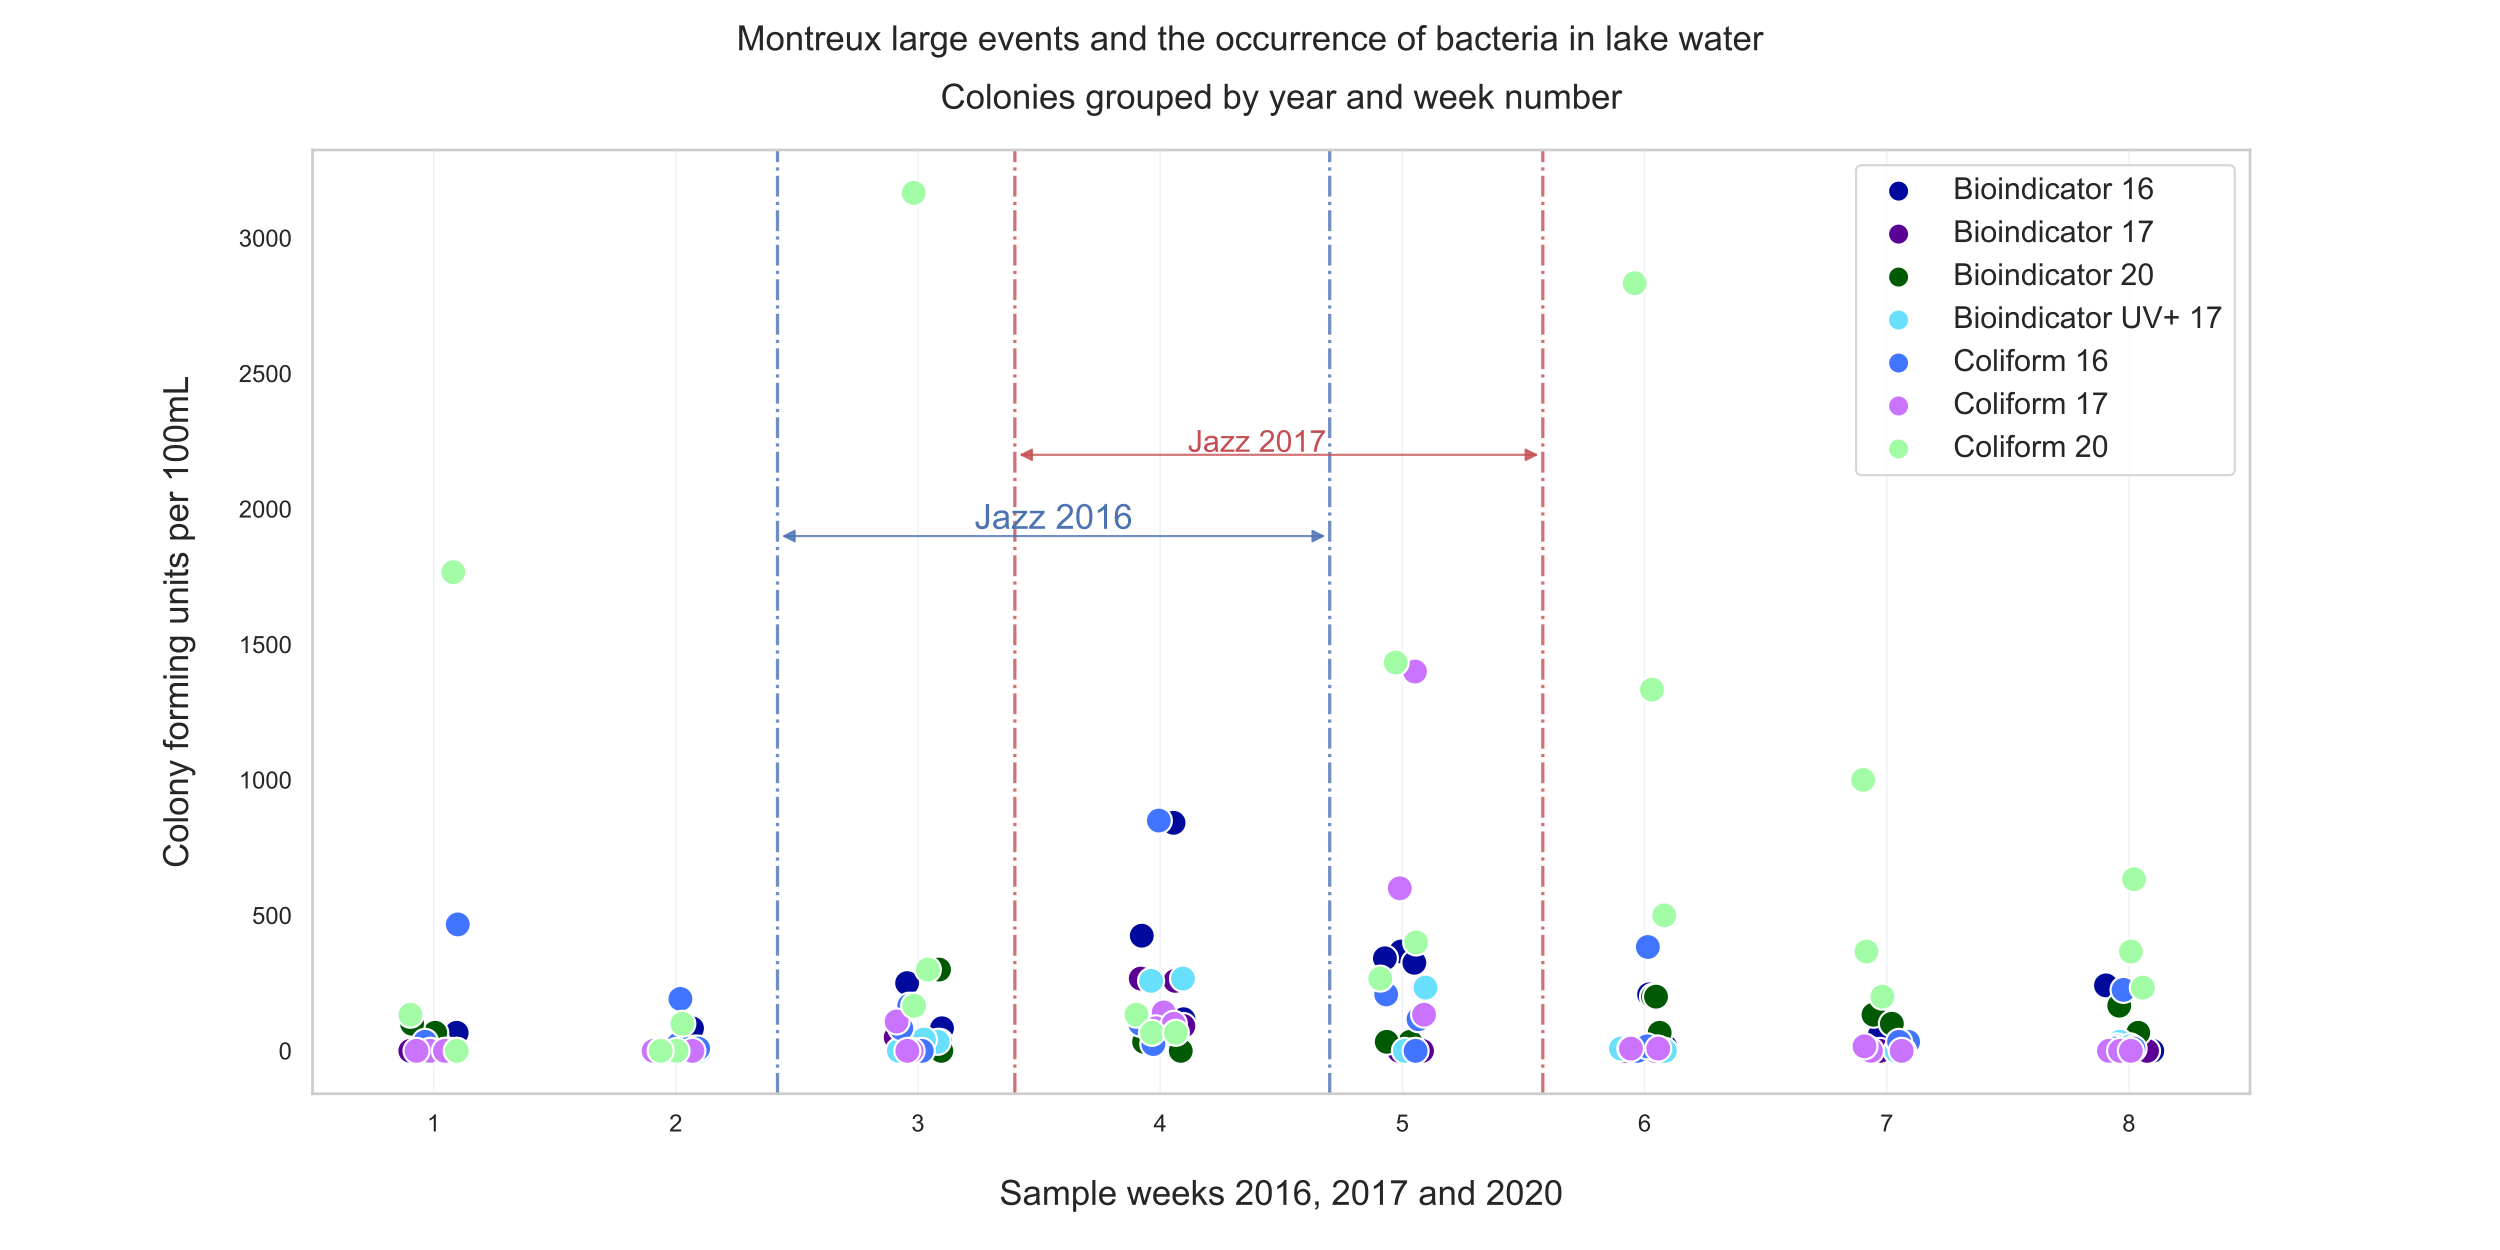<?xml version="1.0" encoding="utf-8" standalone="no"?>
<!DOCTYPE svg PUBLIC "-//W3C//DTD SVG 1.1//EN"
  "http://www.w3.org/Graphics/SVG/1.1/DTD/svg11.dtd">
<!-- Created with matplotlib (https://matplotlib.org/) -->
<svg height="576pt" version="1.1" viewBox="0 0 1152 576" width="1152pt" xmlns="http://www.w3.org/2000/svg" xmlns:xlink="http://www.w3.org/1999/xlink">
 <defs>
  <style type="text/css">*{stroke-linecap:butt;stroke-linejoin:round;}</style>
 </defs>
 <g id="figure_1">
  <g id="patch_1">
   <path d="M 0 576 
L 1152 576 
L 1152 0 
L 0 0 
z
" style="fill:#ffffff;"/>
  </g>
  <g id="axes_1">
   <g id="patch_2">
    <path d="M 144 504 
L 1036.8 504 
L 1036.8 69.12 
L 144 69.12 
z
" style="fill:#ffffff;"/>
   </g>
   <g id="matplotlib.axis_1">
    <g id="xtick_1">
     <g id="line2d_1">
      <path clip-path="url(#pfd8471b638)" d="M 199.8 504 
L 199.8 69.12 
" style="fill:none;stroke:#4c72b0;stroke-linecap:round;stroke-opacity:0.1;stroke-width:0.7;"/>
     </g>
     <g id="text_1">
      <!-- 1 -->
      <g style="fill:#262626;" transform="translate(196.741 521.374)scale(0.11 -0.11)">
       <defs>
        <path d="M 37.25 0 
L 28.469 0 
L 28.469 56 
Q 25.297 52.984 20.141 49.953 
Q 14.984 46.922 10.891 45.406 
L 10.891 53.906 
Q 18.266 57.375 23.781 62.297 
Q 29.297 67.234 31.594 71.875 
L 37.25 71.875 
z
" id="ArialMT-49"/>
       </defs>
       <use xlink:href="#ArialMT-49"/>
      </g>
     </g>
    </g>
    <g id="xtick_2">
     <g id="line2d_2">
      <path clip-path="url(#pfd8471b638)" d="M 311.4 504 
L 311.4 69.12 
" style="fill:none;stroke:#4c72b0;stroke-linecap:round;stroke-opacity:0.1;stroke-width:0.7;"/>
     </g>
     <g id="text_2">
      <!-- 2 -->
      <g style="fill:#262626;" transform="translate(308.341 521.374)scale(0.11 -0.11)">
       <defs>
        <path d="M 50.344 8.453 
L 50.344 0 
L 3.031 0 
Q 2.938 3.172 4.047 6.109 
Q 5.859 10.938 9.828 15.625 
Q 13.812 20.312 21.344 26.469 
Q 33.016 36.031 37.109 41.625 
Q 41.219 47.219 41.219 52.203 
Q 41.219 57.422 37.469 61 
Q 33.734 64.594 27.734 64.594 
Q 21.391 64.594 17.578 60.781 
Q 13.766 56.984 13.719 50.25 
L 4.688 51.172 
Q 5.609 61.281 11.656 66.578 
Q 17.719 71.875 27.938 71.875 
Q 38.234 71.875 44.234 66.156 
Q 50.25 60.453 50.25 52 
Q 50.25 47.703 48.484 43.547 
Q 46.734 39.406 42.656 34.812 
Q 38.578 30.219 29.109 22.219 
Q 21.188 15.578 18.938 13.203 
Q 16.703 10.844 15.234 8.453 
z
" id="ArialMT-50"/>
       </defs>
       <use xlink:href="#ArialMT-50"/>
      </g>
     </g>
    </g>
    <g id="xtick_3">
     <g id="line2d_3">
      <path clip-path="url(#pfd8471b638)" d="M 423 504 
L 423 69.12 
" style="fill:none;stroke:#4c72b0;stroke-linecap:round;stroke-opacity:0.1;stroke-width:0.7;"/>
     </g>
     <g id="text_3">
      <!-- 3 -->
      <g style="fill:#262626;" transform="translate(419.941 521.374)scale(0.11 -0.11)">
       <defs>
        <path d="M 4.203 18.891 
L 12.984 20.062 
Q 14.5 12.594 18.141 9.297 
Q 21.781 6 27 6 
Q 33.203 6 37.469 10.297 
Q 41.75 14.594 41.75 20.953 
Q 41.75 27 37.797 30.922 
Q 33.844 34.859 27.734 34.859 
Q 25.25 34.859 21.531 33.891 
L 22.516 41.609 
Q 23.391 41.5 23.922 41.5 
Q 29.547 41.5 34.031 44.422 
Q 38.531 47.359 38.531 53.469 
Q 38.531 58.297 35.25 61.469 
Q 31.984 64.656 26.812 64.656 
Q 21.688 64.656 18.266 61.422 
Q 14.844 58.203 13.875 51.766 
L 5.078 53.328 
Q 6.688 62.156 12.391 67.016 
Q 18.109 71.875 26.609 71.875 
Q 32.469 71.875 37.391 69.359 
Q 42.328 66.844 44.938 62.5 
Q 47.562 58.156 47.562 53.266 
Q 47.562 48.641 45.062 44.828 
Q 42.578 41.016 37.703 38.766 
Q 44.047 37.312 47.562 32.688 
Q 51.078 28.078 51.078 21.141 
Q 51.078 11.766 44.234 5.25 
Q 37.406 -1.266 26.953 -1.266 
Q 17.531 -1.266 11.297 4.344 
Q 5.078 9.969 4.203 18.891 
z
" id="ArialMT-51"/>
       </defs>
       <use xlink:href="#ArialMT-51"/>
      </g>
     </g>
    </g>
    <g id="xtick_4">
     <g id="line2d_4">
      <path clip-path="url(#pfd8471b638)" d="M 534.6 504 
L 534.6 69.12 
" style="fill:none;stroke:#4c72b0;stroke-linecap:round;stroke-opacity:0.1;stroke-width:0.7;"/>
     </g>
     <g id="text_4">
      <!-- 4 -->
      <g style="fill:#262626;" transform="translate(531.541 521.374)scale(0.11 -0.11)">
       <defs>
        <path d="M 32.328 0 
L 32.328 17.141 
L 1.266 17.141 
L 1.266 25.203 
L 33.938 71.578 
L 41.109 71.578 
L 41.109 25.203 
L 50.781 25.203 
L 50.781 17.141 
L 41.109 17.141 
L 41.109 0 
z
M 32.328 25.203 
L 32.328 57.469 
L 9.906 25.203 
z
" id="ArialMT-52"/>
       </defs>
       <use xlink:href="#ArialMT-52"/>
      </g>
     </g>
    </g>
    <g id="xtick_5">
     <g id="line2d_5">
      <path clip-path="url(#pfd8471b638)" d="M 646.2 504 
L 646.2 69.12 
" style="fill:none;stroke:#4c72b0;stroke-linecap:round;stroke-opacity:0.1;stroke-width:0.7;"/>
     </g>
     <g id="text_5">
      <!-- 5 -->
      <g style="fill:#262626;" transform="translate(643.141 521.374)scale(0.11 -0.11)">
       <defs>
        <path d="M 4.156 18.75 
L 13.375 19.531 
Q 14.406 12.797 18.141 9.391 
Q 21.875 6 27.156 6 
Q 33.5 6 37.891 10.781 
Q 42.281 15.578 42.281 23.484 
Q 42.281 31 38.062 35.344 
Q 33.844 39.703 27 39.703 
Q 22.75 39.703 19.328 37.766 
Q 15.922 35.844 13.969 32.766 
L 5.719 33.844 
L 12.641 70.609 
L 48.25 70.609 
L 48.25 62.203 
L 19.672 62.203 
L 15.828 42.969 
Q 22.266 47.469 29.344 47.469 
Q 38.719 47.469 45.156 40.969 
Q 51.609 34.469 51.609 24.266 
Q 51.609 14.547 45.953 7.469 
Q 39.062 -1.219 27.156 -1.219 
Q 17.391 -1.219 11.203 4.25 
Q 5.031 9.719 4.156 18.75 
z
" id="ArialMT-53"/>
       </defs>
       <use xlink:href="#ArialMT-53"/>
      </g>
     </g>
    </g>
    <g id="xtick_6">
     <g id="line2d_6">
      <path clip-path="url(#pfd8471b638)" d="M 757.8 504 
L 757.8 69.12 
" style="fill:none;stroke:#4c72b0;stroke-linecap:round;stroke-opacity:0.1;stroke-width:0.7;"/>
     </g>
     <g id="text_6">
      <!-- 6 -->
      <g style="fill:#262626;" transform="translate(754.741 521.374)scale(0.11 -0.11)">
       <defs>
        <path d="M 49.75 54.047 
L 41.016 53.375 
Q 39.844 58.547 37.703 60.891 
Q 34.125 64.656 28.906 64.656 
Q 24.703 64.656 21.531 62.312 
Q 17.391 59.281 14.984 53.469 
Q 12.594 47.656 12.5 36.922 
Q 15.672 41.75 20.266 44.094 
Q 24.859 46.438 29.891 46.438 
Q 38.672 46.438 44.844 39.969 
Q 51.031 33.5 51.031 23.25 
Q 51.031 16.5 48.125 10.719 
Q 45.219 4.938 40.141 1.859 
Q 35.062 -1.219 28.609 -1.219 
Q 17.625 -1.219 10.688 6.859 
Q 3.766 14.938 3.766 33.5 
Q 3.766 54.25 11.422 63.672 
Q 18.109 71.875 29.438 71.875 
Q 37.891 71.875 43.281 67.141 
Q 48.688 62.406 49.75 54.047 
z
M 13.875 23.188 
Q 13.875 18.656 15.797 14.5 
Q 17.719 10.359 21.188 8.172 
Q 24.656 6 28.469 6 
Q 34.031 6 38.031 10.484 
Q 42.047 14.984 42.047 22.703 
Q 42.047 30.125 38.078 34.391 
Q 34.125 38.672 28.125 38.672 
Q 22.172 38.672 18.016 34.391 
Q 13.875 30.125 13.875 23.188 
z
" id="ArialMT-54"/>
       </defs>
       <use xlink:href="#ArialMT-54"/>
      </g>
     </g>
    </g>
    <g id="xtick_7">
     <g id="line2d_7">
      <path clip-path="url(#pfd8471b638)" d="M 869.4 504 
L 869.4 69.12 
" style="fill:none;stroke:#4c72b0;stroke-linecap:round;stroke-opacity:0.1;stroke-width:0.7;"/>
     </g>
     <g id="text_7">
      <!-- 7 -->
      <g style="fill:#262626;" transform="translate(866.341 521.374)scale(0.11 -0.11)">
       <defs>
        <path d="M 4.734 62.203 
L 4.734 70.656 
L 51.078 70.656 
L 51.078 63.812 
Q 44.234 56.547 37.516 44.484 
Q 30.812 32.422 27.156 19.672 
Q 24.516 10.688 23.781 0 
L 14.75 0 
Q 14.891 8.453 18.062 20.406 
Q 21.234 32.375 27.172 43.484 
Q 33.109 54.594 39.797 62.203 
z
" id="ArialMT-55"/>
       </defs>
       <use xlink:href="#ArialMT-55"/>
      </g>
     </g>
    </g>
    <g id="xtick_8">
     <g id="line2d_8">
      <path clip-path="url(#pfd8471b638)" d="M 981 504 
L 981 69.12 
" style="fill:none;stroke:#4c72b0;stroke-linecap:round;stroke-opacity:0.1;stroke-width:0.7;"/>
     </g>
     <g id="text_8">
      <!-- 8 -->
      <g style="fill:#262626;" transform="translate(977.941 521.374)scale(0.11 -0.11)">
       <defs>
        <path d="M 17.672 38.812 
Q 12.203 40.828 9.562 44.531 
Q 6.938 48.25 6.938 53.422 
Q 6.938 61.234 12.547 66.547 
Q 18.172 71.875 27.484 71.875 
Q 36.859 71.875 42.578 66.422 
Q 48.297 60.984 48.297 53.172 
Q 48.297 48.188 45.672 44.5 
Q 43.062 40.828 37.75 38.812 
Q 44.344 36.672 47.781 31.875 
Q 51.219 27.094 51.219 20.453 
Q 51.219 11.281 44.719 5.031 
Q 38.234 -1.219 27.641 -1.219 
Q 17.047 -1.219 10.547 5.047 
Q 4.047 11.328 4.047 20.703 
Q 4.047 27.688 7.594 32.391 
Q 11.141 37.109 17.672 38.812 
z
M 15.922 53.719 
Q 15.922 48.641 19.188 45.406 
Q 22.469 42.188 27.688 42.188 
Q 32.766 42.188 36.016 45.375 
Q 39.266 48.578 39.266 53.219 
Q 39.266 58.062 35.906 61.359 
Q 32.562 64.656 27.594 64.656 
Q 22.562 64.656 19.234 61.422 
Q 15.922 58.203 15.922 53.719 
z
M 13.094 20.656 
Q 13.094 16.891 14.875 13.375 
Q 16.656 9.859 20.172 7.922 
Q 23.688 6 27.734 6 
Q 34.031 6 38.125 10.047 
Q 42.234 14.109 42.234 20.359 
Q 42.234 26.703 38.016 30.859 
Q 33.797 35.016 27.438 35.016 
Q 21.234 35.016 17.156 30.906 
Q 13.094 26.812 13.094 20.656 
z
" id="ArialMT-56"/>
       </defs>
       <use xlink:href="#ArialMT-56"/>
      </g>
     </g>
    </g>
    <g id="text_9">
     <!-- Sample weeks 2016, 2017 and 2020 -->
     <g style="fill:#262626;" transform="translate(460.535 555.207)scale(0.16 -0.16)">
      <defs>
       <path d="M 4.5 23 
L 13.422 23.781 
Q 14.062 18.406 16.375 14.969 
Q 18.703 11.531 23.578 9.406 
Q 28.469 7.281 34.578 7.281 
Q 39.984 7.281 44.141 8.891 
Q 48.297 10.5 50.312 13.297 
Q 52.344 16.109 52.344 19.438 
Q 52.344 22.797 50.391 25.312 
Q 48.438 27.828 43.953 29.547 
Q 41.062 30.672 31.203 33.031 
Q 21.344 35.406 17.391 37.5 
Q 12.25 40.188 9.734 44.156 
Q 7.234 48.141 7.234 53.078 
Q 7.234 58.5 10.297 63.203 
Q 13.375 67.922 19.281 70.359 
Q 25.203 72.797 32.422 72.797 
Q 40.375 72.797 46.453 70.234 
Q 52.547 67.672 55.812 62.688 
Q 59.078 57.719 59.328 51.422 
L 50.25 50.734 
Q 49.516 57.516 45.281 60.984 
Q 41.062 64.453 32.812 64.453 
Q 24.219 64.453 20.281 61.297 
Q 16.359 58.156 16.359 53.719 
Q 16.359 49.859 19.141 47.359 
Q 21.875 44.875 33.422 42.266 
Q 44.969 39.656 49.266 37.703 
Q 55.516 34.812 58.484 30.391 
Q 61.469 25.984 61.469 20.219 
Q 61.469 14.5 58.203 9.438 
Q 54.938 4.391 48.797 1.578 
Q 42.672 -1.219 35.016 -1.219 
Q 25.297 -1.219 18.719 1.609 
Q 12.156 4.438 8.422 10.125 
Q 4.688 15.828 4.5 23 
z
" id="ArialMT-83"/>
       <path d="M 40.438 6.391 
Q 35.547 2.25 31.031 0.531 
Q 26.516 -1.172 21.344 -1.172 
Q 12.797 -1.172 8.203 3 
Q 3.609 7.172 3.609 13.672 
Q 3.609 17.484 5.344 20.625 
Q 7.078 23.781 9.891 25.688 
Q 12.703 27.594 16.219 28.562 
Q 18.797 29.25 24.031 29.891 
Q 34.672 31.156 39.703 32.906 
Q 39.75 34.719 39.75 35.203 
Q 39.75 40.578 37.25 42.781 
Q 33.891 45.75 27.25 45.75 
Q 21.047 45.75 18.094 43.578 
Q 15.141 41.406 13.719 35.891 
L 5.125 37.062 
Q 6.297 42.578 8.984 45.969 
Q 11.672 49.359 16.75 51.188 
Q 21.828 53.031 28.516 53.031 
Q 35.156 53.031 39.297 51.469 
Q 43.453 49.906 45.406 47.531 
Q 47.359 45.172 48.141 41.547 
Q 48.578 39.312 48.578 33.453 
L 48.578 21.734 
Q 48.578 9.469 49.141 6.219 
Q 49.703 2.984 51.375 0 
L 42.188 0 
Q 40.828 2.734 40.438 6.391 
z
M 39.703 26.031 
Q 34.906 24.078 25.344 22.703 
Q 19.922 21.922 17.672 20.938 
Q 15.438 19.969 14.203 18.094 
Q 12.984 16.219 12.984 13.922 
Q 12.984 10.406 15.641 8.062 
Q 18.312 5.719 23.438 5.719 
Q 28.516 5.719 32.469 7.938 
Q 36.422 10.156 38.281 14.016 
Q 39.703 17 39.703 22.797 
z
" id="ArialMT-97"/>
       <path d="M 6.594 0 
L 6.594 51.859 
L 14.453 51.859 
L 14.453 44.578 
Q 16.891 48.391 20.938 50.703 
Q 25 53.031 30.172 53.031 
Q 35.938 53.031 39.625 50.641 
Q 43.312 48.25 44.828 43.953 
Q 50.984 53.031 60.844 53.031 
Q 68.562 53.031 72.703 48.75 
Q 76.859 44.484 76.859 35.594 
L 76.859 0 
L 68.109 0 
L 68.109 32.672 
Q 68.109 37.938 67.25 40.25 
Q 66.406 42.578 64.156 43.984 
Q 61.922 45.406 58.891 45.406 
Q 53.422 45.406 49.797 41.766 
Q 46.188 38.141 46.188 30.125 
L 46.188 0 
L 37.406 0 
L 37.406 33.688 
Q 37.406 39.547 35.25 42.469 
Q 33.109 45.406 28.219 45.406 
Q 24.516 45.406 21.359 43.453 
Q 18.219 41.5 16.797 37.734 
Q 15.375 33.984 15.375 26.906 
L 15.375 0 
z
" id="ArialMT-109"/>
       <path d="M 6.594 -19.875 
L 6.594 51.859 
L 14.594 51.859 
L 14.594 45.125 
Q 17.438 49.078 21 51.047 
Q 24.562 53.031 29.641 53.031 
Q 36.281 53.031 41.359 49.609 
Q 46.438 46.188 49.016 39.953 
Q 51.609 33.734 51.609 26.312 
Q 51.609 18.359 48.75 11.984 
Q 45.906 5.609 40.453 2.219 
Q 35.016 -1.172 29 -1.172 
Q 24.609 -1.172 21.109 0.688 
Q 17.625 2.547 15.375 5.375 
L 15.375 -19.875 
z
M 14.547 25.641 
Q 14.547 15.625 18.594 10.844 
Q 22.656 6.062 28.422 6.062 
Q 34.281 6.062 38.453 11.016 
Q 42.625 15.969 42.625 26.375 
Q 42.625 36.281 38.547 41.203 
Q 34.469 46.141 28.812 46.141 
Q 23.188 46.141 18.859 40.891 
Q 14.547 35.641 14.547 25.641 
z
" id="ArialMT-112"/>
       <path d="M 6.391 0 
L 6.391 71.578 
L 15.188 71.578 
L 15.188 0 
z
" id="ArialMT-108"/>
       <path d="M 42.094 16.703 
L 51.172 15.578 
Q 49.031 7.625 43.219 3.219 
Q 37.406 -1.172 28.375 -1.172 
Q 17 -1.172 10.328 5.828 
Q 3.656 12.844 3.656 25.484 
Q 3.656 38.578 10.391 45.797 
Q 17.141 53.031 27.875 53.031 
Q 38.281 53.031 44.875 45.953 
Q 51.469 38.875 51.469 26.031 
Q 51.469 25.25 51.422 23.688 
L 12.75 23.688 
Q 13.234 15.141 17.578 10.594 
Q 21.922 6.062 28.422 6.062 
Q 33.25 6.062 36.672 8.594 
Q 40.094 11.141 42.094 16.703 
z
M 13.234 30.906 
L 42.188 30.906 
Q 41.609 37.453 38.875 40.719 
Q 34.672 45.797 27.984 45.797 
Q 21.922 45.797 17.797 41.75 
Q 13.672 37.703 13.234 30.906 
z
" id="ArialMT-101"/>
       <path id="ArialMT-32"/>
       <path d="M 16.156 0 
L 0.297 51.859 
L 9.375 51.859 
L 17.625 21.922 
L 20.703 10.797 
Q 20.906 11.625 23.391 21.484 
L 31.641 51.859 
L 40.672 51.859 
L 48.438 21.781 
L 51.031 11.859 
L 54 21.875 
L 62.891 51.859 
L 71.438 51.859 
L 55.219 0 
L 46.094 0 
L 37.844 31.062 
L 35.844 39.891 
L 25.344 0 
z
" id="ArialMT-119"/>
       <path d="M 6.641 0 
L 6.641 71.578 
L 15.438 71.578 
L 15.438 30.766 
L 36.234 51.859 
L 47.609 51.859 
L 27.781 32.625 
L 49.609 0 
L 38.766 0 
L 21.625 26.516 
L 15.438 20.562 
L 15.438 0 
z
" id="ArialMT-107"/>
       <path d="M 3.078 15.484 
L 11.766 16.844 
Q 12.5 11.625 15.844 8.844 
Q 19.188 6.062 25.203 6.062 
Q 31.25 6.062 34.172 8.516 
Q 37.109 10.984 37.109 14.312 
Q 37.109 17.281 34.516 19 
Q 32.719 20.172 25.531 21.969 
Q 15.875 24.422 12.141 26.203 
Q 8.406 27.984 6.469 31.125 
Q 4.547 34.281 4.547 38.094 
Q 4.547 41.547 6.125 44.5 
Q 7.719 47.469 10.453 49.422 
Q 12.5 50.922 16.031 51.969 
Q 19.578 53.031 23.641 53.031 
Q 29.734 53.031 34.344 51.266 
Q 38.969 49.516 41.156 46.5 
Q 43.359 43.5 44.188 38.484 
L 35.594 37.312 
Q 35.016 41.312 32.203 43.547 
Q 29.391 45.797 24.266 45.797 
Q 18.219 45.797 15.625 43.797 
Q 13.031 41.797 13.031 39.109 
Q 13.031 37.406 14.109 36.031 
Q 15.188 34.625 17.484 33.688 
Q 18.797 33.203 25.25 31.453 
Q 34.578 28.953 38.25 27.359 
Q 41.938 25.781 44.031 22.75 
Q 46.141 19.734 46.141 15.234 
Q 46.141 10.844 43.578 6.953 
Q 41.016 3.078 36.172 0.953 
Q 31.344 -1.172 25.25 -1.172 
Q 15.141 -1.172 9.844 3.031 
Q 4.547 7.234 3.078 15.484 
z
" id="ArialMT-115"/>
       <path d="M 4.156 35.297 
Q 4.156 48 6.766 55.734 
Q 9.375 63.484 14.516 67.672 
Q 19.672 71.875 27.484 71.875 
Q 33.25 71.875 37.594 69.547 
Q 41.938 67.234 44.766 62.859 
Q 47.609 58.5 49.219 52.219 
Q 50.828 45.953 50.828 35.297 
Q 50.828 22.703 48.234 14.969 
Q 45.656 7.234 40.5 3 
Q 35.359 -1.219 27.484 -1.219 
Q 17.141 -1.219 11.234 6.203 
Q 4.156 15.141 4.156 35.297 
z
M 13.188 35.297 
Q 13.188 17.672 17.312 11.828 
Q 21.438 6 27.484 6 
Q 33.547 6 37.672 11.859 
Q 41.797 17.719 41.797 35.297 
Q 41.797 52.984 37.672 58.781 
Q 33.547 64.594 27.391 64.594 
Q 21.344 64.594 17.719 59.469 
Q 13.188 52.938 13.188 35.297 
z
" id="ArialMT-48"/>
       <path d="M 8.891 0 
L 8.891 10.016 
L 18.891 10.016 
L 18.891 0 
Q 18.891 -5.516 16.938 -8.906 
Q 14.984 -12.312 10.75 -14.156 
L 8.297 -10.406 
Q 11.078 -9.188 12.391 -6.812 
Q 13.719 -4.438 13.875 0 
z
" id="ArialMT-44"/>
       <path d="M 6.594 0 
L 6.594 51.859 
L 14.5 51.859 
L 14.5 44.484 
Q 20.219 53.031 31 53.031 
Q 35.688 53.031 39.625 51.344 
Q 43.562 49.656 45.516 46.922 
Q 47.469 44.188 48.25 40.438 
Q 48.734 37.984 48.734 31.891 
L 48.734 0 
L 39.938 0 
L 39.938 31.547 
Q 39.938 36.922 38.906 39.578 
Q 37.891 42.234 35.281 43.812 
Q 32.672 45.406 29.156 45.406 
Q 23.531 45.406 19.453 41.844 
Q 15.375 38.281 15.375 28.328 
L 15.375 0 
z
" id="ArialMT-110"/>
       <path d="M 40.234 0 
L 40.234 6.547 
Q 35.297 -1.172 25.734 -1.172 
Q 19.531 -1.172 14.328 2.25 
Q 9.125 5.672 6.266 11.797 
Q 3.422 17.922 3.422 25.875 
Q 3.422 33.641 6 39.969 
Q 8.594 46.297 13.766 49.656 
Q 18.953 53.031 25.344 53.031 
Q 30.031 53.031 33.688 51.047 
Q 37.359 49.078 39.656 45.906 
L 39.656 71.578 
L 48.391 71.578 
L 48.391 0 
z
M 12.453 25.875 
Q 12.453 15.922 16.641 10.984 
Q 20.844 6.062 26.562 6.062 
Q 32.328 6.062 36.344 10.766 
Q 40.375 15.484 40.375 25.141 
Q 40.375 35.797 36.266 40.766 
Q 32.172 45.75 26.172 45.75 
Q 20.312 45.75 16.375 40.969 
Q 12.453 36.188 12.453 25.875 
z
" id="ArialMT-100"/>
      </defs>
      <use xlink:href="#ArialMT-83"/>
      <use x="66.699" xlink:href="#ArialMT-97"/>
      <use x="122.314" xlink:href="#ArialMT-109"/>
      <use x="205.615" xlink:href="#ArialMT-112"/>
      <use x="261.23" xlink:href="#ArialMT-108"/>
      <use x="283.447" xlink:href="#ArialMT-101"/>
      <use x="339.062" xlink:href="#ArialMT-32"/>
      <use x="366.846" xlink:href="#ArialMT-119"/>
      <use x="439.062" xlink:href="#ArialMT-101"/>
      <use x="494.678" xlink:href="#ArialMT-101"/>
      <use x="550.293" xlink:href="#ArialMT-107"/>
      <use x="600.293" xlink:href="#ArialMT-115"/>
      <use x="650.293" xlink:href="#ArialMT-32"/>
      <use x="678.076" xlink:href="#ArialMT-50"/>
      <use x="733.691" xlink:href="#ArialMT-48"/>
      <use x="789.307" xlink:href="#ArialMT-49"/>
      <use x="844.922" xlink:href="#ArialMT-54"/>
      <use x="900.537" xlink:href="#ArialMT-44"/>
      <use x="928.32" xlink:href="#ArialMT-32"/>
      <use x="956.104" xlink:href="#ArialMT-50"/>
      <use x="1011.719" xlink:href="#ArialMT-48"/>
      <use x="1067.334" xlink:href="#ArialMT-49"/>
      <use x="1122.949" xlink:href="#ArialMT-55"/>
      <use x="1178.564" xlink:href="#ArialMT-32"/>
      <use x="1206.348" xlink:href="#ArialMT-97"/>
      <use x="1261.963" xlink:href="#ArialMT-110"/>
      <use x="1317.578" xlink:href="#ArialMT-100"/>
      <use x="1373.193" xlink:href="#ArialMT-32"/>
      <use x="1400.977" xlink:href="#ArialMT-50"/>
      <use x="1456.592" xlink:href="#ArialMT-48"/>
      <use x="1512.207" xlink:href="#ArialMT-50"/>
      <use x="1567.822" xlink:href="#ArialMT-48"/>
     </g>
    </g>
   </g>
   <g id="matplotlib.axis_2">
    <g id="ytick_1">
     <g id="text_10">
      <!-- 0 -->
      <g style="fill:#262626;" transform="translate(128.383 488.17)scale(0.11 -0.11)">
       <use xlink:href="#ArialMT-48"/>
      </g>
     </g>
    </g>
    <g id="ytick_2">
     <g id="text_11">
      <!-- 500 -->
      <g style="fill:#262626;" transform="translate(116.149 425.747)scale(0.11 -0.11)">
       <use xlink:href="#ArialMT-53"/>
       <use x="55.615" xlink:href="#ArialMT-48"/>
       <use x="111.23" xlink:href="#ArialMT-48"/>
      </g>
     </g>
    </g>
    <g id="ytick_3">
     <g id="text_12">
      <!-- 1000 -->
      <g style="fill:#262626;" transform="translate(110.032 363.324)scale(0.11 -0.11)">
       <use xlink:href="#ArialMT-49"/>
       <use x="55.615" xlink:href="#ArialMT-48"/>
       <use x="111.23" xlink:href="#ArialMT-48"/>
       <use x="166.846" xlink:href="#ArialMT-48"/>
      </g>
     </g>
    </g>
    <g id="ytick_4">
     <g id="text_13">
      <!-- 1500 -->
      <g style="fill:#262626;" transform="translate(110.032 300.901)scale(0.11 -0.11)">
       <use xlink:href="#ArialMT-49"/>
       <use x="55.615" xlink:href="#ArialMT-53"/>
       <use x="111.23" xlink:href="#ArialMT-48"/>
       <use x="166.846" xlink:href="#ArialMT-48"/>
      </g>
     </g>
    </g>
    <g id="ytick_5">
     <g id="text_14">
      <!-- 2000 -->
      <g style="fill:#262626;" transform="translate(110.032 238.478)scale(0.11 -0.11)">
       <use xlink:href="#ArialMT-50"/>
       <use x="55.615" xlink:href="#ArialMT-48"/>
       <use x="111.23" xlink:href="#ArialMT-48"/>
       <use x="166.846" xlink:href="#ArialMT-48"/>
      </g>
     </g>
    </g>
    <g id="ytick_6">
     <g id="text_15">
      <!-- 2500 -->
      <g style="fill:#262626;" transform="translate(110.032 176.055)scale(0.11 -0.11)">
       <use xlink:href="#ArialMT-50"/>
       <use x="55.615" xlink:href="#ArialMT-53"/>
       <use x="111.23" xlink:href="#ArialMT-48"/>
       <use x="166.846" xlink:href="#ArialMT-48"/>
      </g>
     </g>
    </g>
    <g id="ytick_7">
     <g id="text_16">
      <!-- 3000 -->
      <g style="fill:#262626;" transform="translate(110.032 113.632)scale(0.11 -0.11)">
       <use xlink:href="#ArialMT-51"/>
       <use x="55.615" xlink:href="#ArialMT-48"/>
       <use x="111.23" xlink:href="#ArialMT-48"/>
       <use x="166.846" xlink:href="#ArialMT-48"/>
      </g>
     </g>
    </g>
    <g id="text_17">
     <!-- Colony forming units per 100mL -->
     <g style="fill:#262626;" transform="translate(86.664 399.942)rotate(-90)scale(0.16 -0.16)">
      <defs>
       <path d="M 58.797 25.094 
L 68.266 22.703 
Q 65.281 11.031 57.547 4.906 
Q 49.812 -1.219 38.625 -1.219 
Q 27.047 -1.219 19.797 3.484 
Q 12.547 8.203 8.766 17.141 
Q 4.984 26.078 4.984 36.328 
Q 4.984 47.516 9.25 55.828 
Q 13.531 64.156 21.406 68.469 
Q 29.297 72.797 38.766 72.797 
Q 49.516 72.797 56.828 67.328 
Q 64.156 61.859 67.047 51.953 
L 57.719 49.75 
Q 55.219 57.562 50.484 61.125 
Q 45.75 64.703 38.578 64.703 
Q 30.328 64.703 24.781 60.734 
Q 19.234 56.781 16.984 50.109 
Q 14.75 43.453 14.75 36.375 
Q 14.75 27.25 17.406 20.438 
Q 20.062 13.625 25.672 10.25 
Q 31.297 6.891 37.844 6.891 
Q 45.797 6.891 51.312 11.469 
Q 56.844 16.062 58.797 25.094 
z
" id="ArialMT-67"/>
       <path d="M 3.328 25.922 
Q 3.328 40.328 11.328 47.266 
Q 18.016 53.031 27.641 53.031 
Q 38.328 53.031 45.109 46.016 
Q 51.906 39.016 51.906 26.656 
Q 51.906 16.656 48.906 10.906 
Q 45.906 5.172 40.156 2 
Q 34.422 -1.172 27.641 -1.172 
Q 16.75 -1.172 10.031 5.812 
Q 3.328 12.797 3.328 25.922 
z
M 12.359 25.922 
Q 12.359 15.969 16.703 11.016 
Q 21.047 6.062 27.641 6.062 
Q 34.188 6.062 38.531 11.031 
Q 42.875 16.016 42.875 26.219 
Q 42.875 35.844 38.5 40.797 
Q 34.125 45.75 27.641 45.75 
Q 21.047 45.75 16.703 40.812 
Q 12.359 35.891 12.359 25.922 
z
" id="ArialMT-111"/>
       <path d="M 6.203 -19.969 
L 5.219 -11.719 
Q 8.109 -12.5 10.25 -12.5 
Q 13.188 -12.5 14.938 -11.516 
Q 16.703 -10.547 17.828 -8.797 
Q 18.656 -7.469 20.516 -2.25 
Q 20.75 -1.516 21.297 -0.094 
L 1.609 51.859 
L 11.078 51.859 
L 21.875 21.828 
Q 23.969 16.109 25.641 9.812 
Q 27.156 15.875 29.25 21.625 
L 40.328 51.859 
L 49.125 51.859 
L 29.391 -0.875 
Q 26.219 -9.422 24.469 -12.641 
Q 22.125 -17 19.094 -19.016 
Q 16.062 -21.047 11.859 -21.047 
Q 9.328 -21.047 6.203 -19.969 
z
" id="ArialMT-121"/>
       <path d="M 8.688 0 
L 8.688 45.016 
L 0.922 45.016 
L 0.922 51.859 
L 8.688 51.859 
L 8.688 57.375 
Q 8.688 62.594 9.625 65.141 
Q 10.891 68.562 14.078 70.672 
Q 17.281 72.797 23.047 72.797 
Q 26.766 72.797 31.25 71.922 
L 29.938 64.266 
Q 27.203 64.75 24.75 64.75 
Q 20.75 64.75 19.094 63.031 
Q 17.438 61.328 17.438 56.641 
L 17.438 51.859 
L 27.547 51.859 
L 27.547 45.016 
L 17.438 45.016 
L 17.438 0 
z
" id="ArialMT-102"/>
       <path d="M 6.5 0 
L 6.5 51.859 
L 14.406 51.859 
L 14.406 44 
Q 17.438 49.516 20 51.266 
Q 22.562 53.031 25.641 53.031 
Q 30.078 53.031 34.672 50.203 
L 31.641 42.047 
Q 28.422 43.953 25.203 43.953 
Q 22.312 43.953 20.016 42.219 
Q 17.719 40.484 16.75 37.406 
Q 15.281 32.719 15.281 27.156 
L 15.281 0 
z
" id="ArialMT-114"/>
       <path d="M 6.641 61.469 
L 6.641 71.578 
L 15.438 71.578 
L 15.438 61.469 
z
M 6.641 0 
L 6.641 51.859 
L 15.438 51.859 
L 15.438 0 
z
" id="ArialMT-105"/>
       <path d="M 4.984 -4.297 
L 13.531 -5.562 
Q 14.062 -9.516 16.5 -11.328 
Q 19.781 -13.766 25.438 -13.766 
Q 31.547 -13.766 34.859 -11.328 
Q 38.188 -8.891 39.359 -4.5 
Q 40.047 -1.812 39.984 6.781 
Q 34.234 0 25.641 0 
Q 14.938 0 9.078 7.719 
Q 3.219 15.438 3.219 26.219 
Q 3.219 33.641 5.906 39.906 
Q 8.594 46.188 13.688 49.609 
Q 18.797 53.031 25.688 53.031 
Q 34.859 53.031 40.828 45.609 
L 40.828 51.859 
L 48.922 51.859 
L 48.922 7.031 
Q 48.922 -5.078 46.453 -10.125 
Q 44 -15.188 38.641 -18.109 
Q 33.297 -21.047 25.484 -21.047 
Q 16.219 -21.047 10.5 -16.875 
Q 4.781 -12.703 4.984 -4.297 
z
M 12.25 26.859 
Q 12.25 16.656 16.297 11.969 
Q 20.359 7.281 26.469 7.281 
Q 32.516 7.281 36.609 11.938 
Q 40.719 16.609 40.719 26.562 
Q 40.719 36.078 36.5 40.906 
Q 32.281 45.75 26.312 45.75 
Q 20.453 45.75 16.344 40.984 
Q 12.25 36.234 12.25 26.859 
z
" id="ArialMT-103"/>
       <path d="M 40.578 0 
L 40.578 7.625 
Q 34.516 -1.172 24.125 -1.172 
Q 19.531 -1.172 15.547 0.578 
Q 11.578 2.344 9.641 5 
Q 7.719 7.672 6.938 11.531 
Q 6.391 14.109 6.391 19.734 
L 6.391 51.859 
L 15.188 51.859 
L 15.188 23.094 
Q 15.188 16.219 15.719 13.812 
Q 16.547 10.359 19.234 8.375 
Q 21.922 6.391 25.875 6.391 
Q 29.828 6.391 33.297 8.422 
Q 36.766 10.453 38.203 13.938 
Q 39.656 17.438 39.656 24.078 
L 39.656 51.859 
L 48.438 51.859 
L 48.438 0 
z
" id="ArialMT-117"/>
       <path d="M 25.781 7.859 
L 27.047 0.094 
Q 23.344 -0.688 20.406 -0.688 
Q 15.625 -0.688 12.984 0.828 
Q 10.359 2.344 9.281 4.812 
Q 8.203 7.281 8.203 15.188 
L 8.203 45.016 
L 1.766 45.016 
L 1.766 51.859 
L 8.203 51.859 
L 8.203 64.703 
L 16.938 69.969 
L 16.938 51.859 
L 25.781 51.859 
L 25.781 45.016 
L 16.938 45.016 
L 16.938 14.703 
Q 16.938 10.938 17.406 9.859 
Q 17.875 8.797 18.922 8.156 
Q 19.969 7.516 21.922 7.516 
Q 23.391 7.516 25.781 7.859 
z
" id="ArialMT-116"/>
       <path d="M 7.328 0 
L 7.328 71.578 
L 16.797 71.578 
L 16.797 8.453 
L 52.047 8.453 
L 52.047 0 
z
" id="ArialMT-76"/>
      </defs>
      <use xlink:href="#ArialMT-67"/>
      <use x="72.217" xlink:href="#ArialMT-111"/>
      <use x="127.832" xlink:href="#ArialMT-108"/>
      <use x="150.049" xlink:href="#ArialMT-111"/>
      <use x="205.664" xlink:href="#ArialMT-110"/>
      <use x="261.279" xlink:href="#ArialMT-121"/>
      <use x="311.279" xlink:href="#ArialMT-32"/>
      <use x="339.062" xlink:href="#ArialMT-102"/>
      <use x="366.846" xlink:href="#ArialMT-111"/>
      <use x="422.461" xlink:href="#ArialMT-114"/>
      <use x="455.762" xlink:href="#ArialMT-109"/>
      <use x="539.062" xlink:href="#ArialMT-105"/>
      <use x="561.279" xlink:href="#ArialMT-110"/>
      <use x="616.895" xlink:href="#ArialMT-103"/>
      <use x="672.51" xlink:href="#ArialMT-32"/>
      <use x="700.293" xlink:href="#ArialMT-117"/>
      <use x="755.908" xlink:href="#ArialMT-110"/>
      <use x="811.523" xlink:href="#ArialMT-105"/>
      <use x="833.74" xlink:href="#ArialMT-116"/>
      <use x="861.523" xlink:href="#ArialMT-115"/>
      <use x="911.523" xlink:href="#ArialMT-32"/>
      <use x="939.307" xlink:href="#ArialMT-112"/>
      <use x="994.922" xlink:href="#ArialMT-101"/>
      <use x="1050.537" xlink:href="#ArialMT-114"/>
      <use x="1083.838" xlink:href="#ArialMT-32"/>
      <use x="1111.621" xlink:href="#ArialMT-49"/>
      <use x="1167.236" xlink:href="#ArialMT-48"/>
      <use x="1222.852" xlink:href="#ArialMT-48"/>
      <use x="1278.467" xlink:href="#ArialMT-109"/>
      <use x="1361.768" xlink:href="#ArialMT-76"/>
     </g>
    </g>
   </g>
   <g id="PathCollection_1"/>
   <g id="PathCollection_2"/>
   <g id="PathCollection_3"/>
   <g id="PathCollection_4"/>
   <g id="PathCollection_5"/>
   <g id="PathCollection_6"/>
   <g id="PathCollection_7"/>
   <g id="line2d_9">
    <path clip-path="url(#pfd8471b638)" d="M 358.272 504 
L 358.272 69.12 
" style="fill:none;stroke:#4c72b0;stroke-dasharray:9.6,2.4,1.5,2.4;stroke-dashoffset:0;stroke-opacity:0.8;stroke-width:1.5;"/>
   </g>
   <g id="line2d_10">
    <path clip-path="url(#pfd8471b638)" d="M 612.72 504 
L 612.72 69.12 
" style="fill:none;stroke:#4c72b0;stroke-dasharray:9.6,2.4,1.5,2.4;stroke-dashoffset:0;stroke-opacity:0.8;stroke-width:1.5;"/>
   </g>
   <g id="line2d_11">
    <path clip-path="url(#pfd8471b638)" d="M 467.64 504 
L 467.64 69.12 
" style="fill:none;stroke:#c44e52;stroke-dasharray:9.6,2.4,1.5,2.4;stroke-dashoffset:0;stroke-opacity:0.8;stroke-width:1.5;"/>
   </g>
   <g id="line2d_12">
    <path clip-path="url(#pfd8471b638)" d="M 710.928 504 
L 710.928 69.12 
" style="fill:none;stroke:#c44e52;stroke-dasharray:9.6,2.4,1.5,2.4;stroke-dashoffset:0;stroke-opacity:0.8;stroke-width:1.5;"/>
   </g>
   <g id="patch_3">
    <path d="M 144 504 
L 144 69.12 
" style="fill:none;stroke:#cccccc;stroke-linecap:square;stroke-linejoin:miter;stroke-width:1.25;"/>
   </g>
   <g id="patch_4">
    <path d="M 1036.8 504 
L 1036.8 69.12 
" style="fill:none;stroke:#cccccc;stroke-linecap:square;stroke-linejoin:miter;stroke-width:1.25;"/>
   </g>
   <g id="patch_5">
    <path d="M 144 504 
L 1036.8 504 
" style="fill:none;stroke:#cccccc;stroke-linecap:square;stroke-linejoin:miter;stroke-width:1.25;"/>
   </g>
   <g id="patch_6">
    <path d="M 144 69.12 
L 1036.8 69.12 
" style="fill:none;stroke:#cccccc;stroke-linecap:square;stroke-linejoin:miter;stroke-width:1.25;"/>
   </g>
   <g id="PathCollection_8">
    <defs>
     <path d="M 0 6 
C 1.591 6 3.117 5.368 4.243 4.243 
C 5.368 3.117 6 1.591 6 -0 
C 6 -1.591 5.368 -3.117 4.243 -4.243 
C 3.117 -5.368 1.591 -6 0 -6 
C -1.591 -6 -3.117 -5.368 -4.243 -4.243 
C -5.368 -3.117 -6 -1.591 -6 0 
C -6 1.591 -5.368 3.117 -4.243 4.243 
C -3.117 5.368 -1.591 6 0 6 
z
" id="C0_0_f79d708b17"/>
    </defs>
    <g clip-path="url(#pfd8471b638)">
     <use style="fill:#000a9c;stroke:#ffffff;" x="210.436" xlink:href="#C0_0_f79d708b17" y="475.91"/>
    </g>
    <g clip-path="url(#pfd8471b638)">
     <use style="fill:#000a9c;stroke:#ffffff;" x="201.338" xlink:href="#C0_0_f79d708b17" y="480.071"/>
    </g>
    <g clip-path="url(#pfd8471b638)">
     <use style="fill:#000a9c;stroke:#ffffff;" x="208.711" xlink:href="#C0_0_f79d708b17" y="484.233"/>
    </g>
    <g clip-path="url(#pfd8471b638)">
     <use style="fill:#5b0094;stroke:#ffffff;" x="189.075" xlink:href="#C0_0_f79d708b17" y="484.233"/>
    </g>
    <g clip-path="url(#pfd8471b638)">
     <use style="fill:#5b0094;stroke:#ffffff;" x="204.988" xlink:href="#C0_0_f79d708b17" y="484.233"/>
    </g>
    <g clip-path="url(#pfd8471b638)">
     <use style="fill:#5b0094;stroke:#ffffff;" x="205.171" xlink:href="#C0_0_f79d708b17" y="484.233"/>
    </g>
    <g clip-path="url(#pfd8471b638)">
     <use style="fill:#005903;stroke:#ffffff;" x="200.563" xlink:href="#C0_0_f79d708b17" y="475.91"/>
    </g>
    <g clip-path="url(#pfd8471b638)">
     <use style="fill:#005903;stroke:#ffffff;" x="189.886" xlink:href="#C0_0_f79d708b17" y="471.748"/>
    </g>
    <g clip-path="url(#pfd8471b638)">
     <use style="fill:#005903;stroke:#ffffff;" x="197.882" xlink:href="#C0_0_f79d708b17" y="484.233"/>
    </g>
    <g clip-path="url(#pfd8471b638)">
     <use style="fill:#68dffc;stroke:#ffffff;" x="210.431" xlink:href="#C0_0_f79d708b17" y="484.233"/>
    </g>
    <g clip-path="url(#pfd8471b638)">
     <use style="fill:#68dffc;stroke:#ffffff;" x="205.107" xlink:href="#C0_0_f79d708b17" y="484.233"/>
    </g>
    <g clip-path="url(#pfd8471b638)">
     <use style="fill:#68dffc;stroke:#ffffff;" x="196.253" xlink:href="#C0_0_f79d708b17" y="484.233"/>
    </g>
    <g clip-path="url(#pfd8471b638)">
     <use style="fill:#4275ff;stroke:#ffffff;" x="210.946" xlink:href="#C0_0_f79d708b17" y="425.971"/>
    </g>
    <g clip-path="url(#pfd8471b638)">
     <use style="fill:#4275ff;stroke:#ffffff;" x="195.904" xlink:href="#C0_0_f79d708b17" y="480.071"/>
    </g>
    <g clip-path="url(#pfd8471b638)">
     <use style="fill:#4275ff;stroke:#ffffff;" x="198.715" xlink:href="#C0_0_f79d708b17" y="484.233"/>
    </g>
    <g clip-path="url(#pfd8471b638)">
     <use style="fill:#c973ff;stroke:#ffffff;" x="198.108" xlink:href="#C0_0_f79d708b17" y="484.233"/>
    </g>
    <g clip-path="url(#pfd8471b638)">
     <use style="fill:#c973ff;stroke:#ffffff;" x="205.036" xlink:href="#C0_0_f79d708b17" y="484.233"/>
    </g>
    <g clip-path="url(#pfd8471b638)">
     <use style="fill:#c973ff;stroke:#ffffff;" x="191.943" xlink:href="#C0_0_f79d708b17" y="484.233"/>
    </g>
    <g clip-path="url(#pfd8471b638)">
     <use style="fill:#a2fca5;stroke:#ffffff;" x="210.484" xlink:href="#C0_0_f79d708b17" y="484.233"/>
    </g>
    <g clip-path="url(#pfd8471b638)">
     <use style="fill:#a2fca5;stroke:#ffffff;" x="189.141" xlink:href="#C0_0_f79d708b17" y="467.587"/>
    </g>
    <g clip-path="url(#pfd8471b638)">
     <use style="fill:#a2fca5;stroke:#ffffff;" x="208.9" xlink:href="#C0_0_f79d708b17" y="263.672"/>
    </g>
   </g>
   <g id="PathCollection_9">
    <defs>
     <path d="M 0 6 
C 1.591 6 3.117 5.368 4.243 4.243 
C 5.368 3.117 6 1.591 6 -0 
C 6 -1.591 5.368 -3.117 4.243 -4.243 
C 3.117 -5.368 1.591 -6 0 -6 
C -1.591 -6 -3.117 -5.368 -4.243 -4.243 
C -5.368 -3.117 -6 -1.591 -6 0 
C -6 1.591 -5.368 3.117 -4.243 4.243 
C -3.117 5.368 -1.591 6 0 6 
z
" id="C1_0_f258b8c115"/>
    </defs>
    <g clip-path="url(#pfd8471b638)">
     <use style="fill:#000a9c;stroke:#ffffff;" x="315.679" xlink:href="#C1_0_f258b8c115" y="483.192"/>
    </g>
    <g clip-path="url(#pfd8471b638)">
     <use style="fill:#000a9c;stroke:#ffffff;" x="312.887" xlink:href="#C1_0_f258b8c115" y="484.233"/>
    </g>
    <g clip-path="url(#pfd8471b638)">
     <use style="fill:#000a9c;stroke:#ffffff;" x="318.878" xlink:href="#C1_0_f258b8c115" y="473.829"/>
    </g>
    <g clip-path="url(#pfd8471b638)">
     <use style="fill:#5b0094;stroke:#ffffff;" x="310.844" xlink:href="#C1_0_f258b8c115" y="484.233"/>
    </g>
    <g clip-path="url(#pfd8471b638)">
     <use style="fill:#5b0094;stroke:#ffffff;" x="314.544" xlink:href="#C1_0_f258b8c115" y="484.233"/>
    </g>
    <g clip-path="url(#pfd8471b638)">
     <use style="fill:#5b0094;stroke:#ffffff;" x="313.946" xlink:href="#C1_0_f258b8c115" y="484.233"/>
    </g>
    <g clip-path="url(#pfd8471b638)">
     <use style="fill:#005903;stroke:#ffffff;" x="310.247" xlink:href="#C1_0_f258b8c115" y="484.233"/>
    </g>
    <g clip-path="url(#pfd8471b638)">
     <use style="fill:#005903;stroke:#ffffff;" x="317.257" xlink:href="#C1_0_f258b8c115" y="484.233"/>
    </g>
    <g clip-path="url(#pfd8471b638)">
     <use style="fill:#005903;stroke:#ffffff;" x="321.488" xlink:href="#C1_0_f258b8c115" y="484.233"/>
    </g>
    <g clip-path="url(#pfd8471b638)">
     <use style="fill:#68dffc;stroke:#ffffff;" x="320.062" xlink:href="#C1_0_f258b8c115" y="483.192"/>
    </g>
    <g clip-path="url(#pfd8471b638)">
     <use style="fill:#68dffc;stroke:#ffffff;" x="322.209" xlink:href="#C1_0_f258b8c115" y="484.233"/>
    </g>
    <g clip-path="url(#pfd8471b638)">
     <use style="fill:#68dffc;stroke:#ffffff;" x="310.905" xlink:href="#C1_0_f258b8c115" y="484.233"/>
    </g>
    <g clip-path="url(#pfd8471b638)">
     <use style="fill:#4275ff;stroke:#ffffff;" x="312.756" xlink:href="#C1_0_f258b8c115" y="481.112"/>
    </g>
    <g clip-path="url(#pfd8471b638)">
     <use style="fill:#4275ff;stroke:#ffffff;" x="321.706" xlink:href="#C1_0_f258b8c115" y="483.192"/>
    </g>
    <g clip-path="url(#pfd8471b638)">
     <use style="fill:#4275ff;stroke:#ffffff;" x="313.53" xlink:href="#C1_0_f258b8c115" y="460.304"/>
    </g>
    <g clip-path="url(#pfd8471b638)">
     <use style="fill:#c973ff;stroke:#ffffff;" x="303.704" xlink:href="#C1_0_f258b8c115" y="484.233"/>
    </g>
    <g clip-path="url(#pfd8471b638)">
     <use style="fill:#c973ff;stroke:#ffffff;" x="319.077" xlink:href="#C1_0_f258b8c115" y="484.233"/>
    </g>
    <g clip-path="url(#pfd8471b638)">
     <use style="fill:#c973ff;stroke:#ffffff;" x="301.183" xlink:href="#C1_0_f258b8c115" y="484.233"/>
    </g>
    <g clip-path="url(#pfd8471b638)">
     <use style="fill:#a2fca5;stroke:#ffffff;" x="314.414" xlink:href="#C1_0_f258b8c115" y="471.748"/>
    </g>
    <g clip-path="url(#pfd8471b638)">
     <use style="fill:#a2fca5;stroke:#ffffff;" x="311.762" xlink:href="#C1_0_f258b8c115" y="484.233"/>
    </g>
    <g clip-path="url(#pfd8471b638)">
     <use style="fill:#a2fca5;stroke:#ffffff;" x="304.429" xlink:href="#C1_0_f258b8c115" y="484.233"/>
    </g>
   </g>
   <g id="PathCollection_10">
    <defs>
     <path d="M 0 6 
C 1.591 6 3.117 5.368 4.243 4.243 
C 5.368 3.117 6 1.591 6 -0 
C 6 -1.591 5.368 -3.117 4.243 -4.243 
C 3.117 -5.368 1.591 -6 0 -6 
C -1.591 -6 -3.117 -5.368 -4.243 -4.243 
C -5.368 -3.117 -6 -1.591 -6 0 
C -6 1.591 -5.368 3.117 -4.243 4.243 
C -3.117 5.368 -1.591 6 0 6 
z
" id="C2_0_bcde8d46c8"/>
    </defs>
    <g clip-path="url(#pfd8471b638)">
     <use style="fill:#000a9c;stroke:#ffffff;" x="414.373" xlink:href="#C2_0_bcde8d46c8" y="484.233"/>
    </g>
    <g clip-path="url(#pfd8471b638)">
     <use style="fill:#000a9c;stroke:#ffffff;" x="417.996" xlink:href="#C2_0_bcde8d46c8" y="453.021"/>
    </g>
    <g clip-path="url(#pfd8471b638)">
     <use style="fill:#000a9c;stroke:#ffffff;" x="434.073" xlink:href="#C2_0_bcde8d46c8" y="473.829"/>
    </g>
    <g clip-path="url(#pfd8471b638)">
     <use style="fill:#5b0094;stroke:#ffffff;" x="412.742" xlink:href="#C2_0_bcde8d46c8" y="477.99"/>
    </g>
    <g clip-path="url(#pfd8471b638)">
     <use style="fill:#5b0094;stroke:#ffffff;" x="419.07" xlink:href="#C2_0_bcde8d46c8" y="484.233"/>
    </g>
    <g clip-path="url(#pfd8471b638)">
     <use style="fill:#5b0094;stroke:#ffffff;" x="433.112" xlink:href="#C2_0_bcde8d46c8" y="480.071"/>
    </g>
    <g clip-path="url(#pfd8471b638)">
     <use style="fill:#005903;stroke:#ffffff;" x="432.697" xlink:href="#C2_0_bcde8d46c8" y="446.779"/>
    </g>
    <g clip-path="url(#pfd8471b638)">
     <use style="fill:#005903;stroke:#ffffff;" x="420.516" xlink:href="#C2_0_bcde8d46c8" y="484.233"/>
    </g>
    <g clip-path="url(#pfd8471b638)">
     <use style="fill:#005903;stroke:#ffffff;" x="433.756" xlink:href="#C2_0_bcde8d46c8" y="484.233"/>
    </g>
    <g clip-path="url(#pfd8471b638)">
     <use style="fill:#68dffc;stroke:#ffffff;" x="432.092" xlink:href="#C2_0_bcde8d46c8" y="480.071"/>
    </g>
    <g clip-path="url(#pfd8471b638)">
     <use style="fill:#68dffc;stroke:#ffffff;" x="414.199" xlink:href="#C2_0_bcde8d46c8" y="484.233"/>
    </g>
    <g clip-path="url(#pfd8471b638)">
     <use style="fill:#68dffc;stroke:#ffffff;" x="425.778" xlink:href="#C2_0_bcde8d46c8" y="479.031"/>
    </g>
    <g clip-path="url(#pfd8471b638)">
     <use style="fill:#4275ff;stroke:#ffffff;" x="418.968" xlink:href="#C2_0_bcde8d46c8" y="463.425"/>
    </g>
    <g clip-path="url(#pfd8471b638)">
     <use style="fill:#4275ff;stroke:#ffffff;" x="415.304" xlink:href="#C2_0_bcde8d46c8" y="473.829"/>
    </g>
    <g clip-path="url(#pfd8471b638)">
     <use style="fill:#4275ff;stroke:#ffffff;" x="424.742" xlink:href="#C2_0_bcde8d46c8" y="484.233"/>
    </g>
    <g clip-path="url(#pfd8471b638)">
     <use style="fill:#c973ff;stroke:#ffffff;" x="413.162" xlink:href="#C2_0_bcde8d46c8" y="470.708"/>
    </g>
    <g clip-path="url(#pfd8471b638)">
     <use style="fill:#c973ff;stroke:#ffffff;" x="420.074" xlink:href="#C2_0_bcde8d46c8" y="484.233"/>
    </g>
    <g clip-path="url(#pfd8471b638)">
     <use style="fill:#c973ff;stroke:#ffffff;" x="418.102" xlink:href="#C2_0_bcde8d46c8" y="484.233"/>
    </g>
    <g clip-path="url(#pfd8471b638)">
     <use style="fill:#a2fca5;stroke:#ffffff;" x="421.242" xlink:href="#C2_0_bcde8d46c8" y="463.425"/>
    </g>
    <g clip-path="url(#pfd8471b638)">
     <use style="fill:#a2fca5;stroke:#ffffff;" x="427.554" xlink:href="#C2_0_bcde8d46c8" y="446.779"/>
    </g>
    <g clip-path="url(#pfd8471b638)">
     <use style="fill:#a2fca5;stroke:#ffffff;" x="421.049" xlink:href="#C2_0_bcde8d46c8" y="88.887"/>
    </g>
   </g>
   <g id="PathCollection_11">
    <defs>
     <path d="M 0 6 
C 1.591 6 3.117 5.368 4.243 4.243 
C 5.368 3.117 6 1.591 6 -0 
C 6 -1.591 5.368 -3.117 4.243 -4.243 
C 3.117 -5.368 1.591 -6 0 -6 
C -1.591 -6 -3.117 -5.368 -4.243 -4.243 
C -5.368 -3.117 -6 -1.591 -6 0 
C -6 1.591 -5.368 3.117 -4.243 4.243 
C -3.117 5.368 -1.591 6 0 6 
z
" id="C3_0_0dbad1a9bf"/>
    </defs>
    <g clip-path="url(#pfd8471b638)">
     <use style="fill:#000a9c;stroke:#ffffff;" x="526.131" xlink:href="#C3_0_0dbad1a9bf" y="431.173"/>
    </g>
    <g clip-path="url(#pfd8471b638)">
     <use style="fill:#000a9c;stroke:#ffffff;" x="540.785" xlink:href="#C3_0_0dbad1a9bf" y="379.154"/>
    </g>
    <g clip-path="url(#pfd8471b638)">
     <use style="fill:#000a9c;stroke:#ffffff;" x="545.374" xlink:href="#C3_0_0dbad1a9bf" y="469.667"/>
    </g>
    <g clip-path="url(#pfd8471b638)">
     <use style="fill:#5b0094;stroke:#ffffff;" x="541.51" xlink:href="#C3_0_0dbad1a9bf" y="451.981"/>
    </g>
    <g clip-path="url(#pfd8471b638)">
     <use style="fill:#5b0094;stroke:#ffffff;" x="545.29" xlink:href="#C3_0_0dbad1a9bf" y="472.789"/>
    </g>
    <g clip-path="url(#pfd8471b638)">
     <use style="fill:#5b0094;stroke:#ffffff;" x="525.659" xlink:href="#C3_0_0dbad1a9bf" y="450.94"/>
    </g>
    <g clip-path="url(#pfd8471b638)">
     <use style="fill:#005903;stroke:#ffffff;" x="528.267" xlink:href="#C3_0_0dbad1a9bf" y="475.91"/>
    </g>
    <g clip-path="url(#pfd8471b638)">
     <use style="fill:#005903;stroke:#ffffff;" x="544.102" xlink:href="#C3_0_0dbad1a9bf" y="484.233"/>
    </g>
    <g clip-path="url(#pfd8471b638)">
     <use style="fill:#005903;stroke:#ffffff;" x="527.201" xlink:href="#C3_0_0dbad1a9bf" y="480.071"/>
    </g>
    <g clip-path="url(#pfd8471b638)">
     <use style="fill:#68dffc;stroke:#ffffff;" x="530.417" xlink:href="#C3_0_0dbad1a9bf" y="451.981"/>
    </g>
    <g clip-path="url(#pfd8471b638)">
     <use style="fill:#68dffc;stroke:#ffffff;" x="529.17" xlink:href="#C3_0_0dbad1a9bf" y="472.789"/>
    </g>
    <g clip-path="url(#pfd8471b638)">
     <use style="fill:#68dffc;stroke:#ffffff;" x="545.114" xlink:href="#C3_0_0dbad1a9bf" y="450.94"/>
    </g>
    <g clip-path="url(#pfd8471b638)">
     <use style="fill:#4275ff;stroke:#ffffff;" x="525.449" xlink:href="#C3_0_0dbad1a9bf" y="471.748"/>
    </g>
    <g clip-path="url(#pfd8471b638)">
     <use style="fill:#4275ff;stroke:#ffffff;" x="533.996" xlink:href="#C3_0_0dbad1a9bf" y="378.114"/>
    </g>
    <g clip-path="url(#pfd8471b638)">
     <use style="fill:#4275ff;stroke:#ffffff;" x="531.451" xlink:href="#C3_0_0dbad1a9bf" y="481.112"/>
    </g>
    <g clip-path="url(#pfd8471b638)">
     <use style="fill:#c973ff;stroke:#ffffff;" x="536.227" xlink:href="#C3_0_0dbad1a9bf" y="466.546"/>
    </g>
    <g clip-path="url(#pfd8471b638)">
     <use style="fill:#c973ff;stroke:#ffffff;" x="532.644" xlink:href="#C3_0_0dbad1a9bf" y="473.829"/>
    </g>
    <g clip-path="url(#pfd8471b638)">
     <use style="fill:#c973ff;stroke:#ffffff;" x="540.898" xlink:href="#C3_0_0dbad1a9bf" y="471.748"/>
    </g>
    <g clip-path="url(#pfd8471b638)">
     <use style="fill:#a2fca5;stroke:#ffffff;" x="523.665" xlink:href="#C3_0_0dbad1a9bf" y="467.587"/>
    </g>
    <g clip-path="url(#pfd8471b638)">
     <use style="fill:#a2fca5;stroke:#ffffff;" x="530.846" xlink:href="#C3_0_0dbad1a9bf" y="475.91"/>
    </g>
    <g clip-path="url(#pfd8471b638)">
     <use style="fill:#a2fca5;stroke:#ffffff;" x="541.835" xlink:href="#C3_0_0dbad1a9bf" y="475.91"/>
    </g>
   </g>
   <g id="PathCollection_12">
    <defs>
     <path d="M 0 6 
C 1.591 6 3.117 5.368 4.243 4.243 
C 5.368 3.117 6 1.591 6 -0 
C 6 -1.591 5.368 -3.117 4.243 -4.243 
C 3.117 -5.368 1.591 -6 0 -6 
C -1.591 -6 -3.117 -5.368 -4.243 -4.243 
C -5.368 -3.117 -6 -1.591 -6 0 
C -6 1.591 -5.368 3.117 -4.243 4.243 
C -3.117 5.368 -1.591 6 0 6 
z
" id="C4_0_081bc5881b"/>
    </defs>
    <g clip-path="url(#pfd8471b638)">
     <use style="fill:#000a9c;stroke:#ffffff;" x="645.642" xlink:href="#C4_0_081bc5881b" y="438.456"/>
    </g>
    <g clip-path="url(#pfd8471b638)">
     <use style="fill:#000a9c;stroke:#ffffff;" x="651.728" xlink:href="#C4_0_081bc5881b" y="443.658"/>
    </g>
    <g clip-path="url(#pfd8471b638)">
     <use style="fill:#000a9c;stroke:#ffffff;" x="638.172" xlink:href="#C4_0_081bc5881b" y="441.577"/>
    </g>
    <g clip-path="url(#pfd8471b638)">
     <use style="fill:#5b0094;stroke:#ffffff;" x="656.044" xlink:href="#C4_0_081bc5881b" y="455.102"/>
    </g>
    <g clip-path="url(#pfd8471b638)">
     <use style="fill:#5b0094;stroke:#ffffff;" x="644.741" xlink:href="#C4_0_081bc5881b" y="484.233"/>
    </g>
    <g clip-path="url(#pfd8471b638)">
     <use style="fill:#5b0094;stroke:#ffffff;" x="655.274" xlink:href="#C4_0_081bc5881b" y="484.233"/>
    </g>
    <g clip-path="url(#pfd8471b638)">
     <use style="fill:#005903;stroke:#ffffff;" x="649.675" xlink:href="#C4_0_081bc5881b" y="484.233"/>
    </g>
    <g clip-path="url(#pfd8471b638)">
     <use style="fill:#005903;stroke:#ffffff;" x="649.816" xlink:href="#C4_0_081bc5881b" y="480.071"/>
    </g>
    <g clip-path="url(#pfd8471b638)">
     <use style="fill:#005903;stroke:#ffffff;" x="639.009" xlink:href="#C4_0_081bc5881b" y="480.071"/>
    </g>
    <g clip-path="url(#pfd8471b638)">
     <use style="fill:#68dffc;stroke:#ffffff;" x="656.872" xlink:href="#C4_0_081bc5881b" y="455.102"/>
    </g>
    <g clip-path="url(#pfd8471b638)">
     <use style="fill:#68dffc;stroke:#ffffff;" x="652.031" xlink:href="#C4_0_081bc5881b" y="484.233"/>
    </g>
    <g clip-path="url(#pfd8471b638)">
     <use style="fill:#68dffc;stroke:#ffffff;" x="647.365" xlink:href="#C4_0_081bc5881b" y="484.233"/>
    </g>
    <g clip-path="url(#pfd8471b638)">
     <use style="fill:#4275ff;stroke:#ffffff;" x="653.639" xlink:href="#C4_0_081bc5881b" y="469.667"/>
    </g>
    <g clip-path="url(#pfd8471b638)">
     <use style="fill:#4275ff;stroke:#ffffff;" x="652.309" xlink:href="#C4_0_081bc5881b" y="484.233"/>
    </g>
    <g clip-path="url(#pfd8471b638)">
     <use style="fill:#4275ff;stroke:#ffffff;" x="638.753" xlink:href="#C4_0_081bc5881b" y="458.223"/>
    </g>
    <g clip-path="url(#pfd8471b638)">
     <use style="fill:#c973ff;stroke:#ffffff;" x="652.019" xlink:href="#C4_0_081bc5881b" y="309.448"/>
    </g>
    <g clip-path="url(#pfd8471b638)">
     <use style="fill:#c973ff;stroke:#ffffff;" x="656.206" xlink:href="#C4_0_081bc5881b" y="467.587"/>
    </g>
    <g clip-path="url(#pfd8471b638)">
     <use style="fill:#c973ff;stroke:#ffffff;" x="645.022" xlink:href="#C4_0_081bc5881b" y="409.325"/>
    </g>
    <g clip-path="url(#pfd8471b638)">
     <use style="fill:#a2fca5;stroke:#ffffff;" x="636.025" xlink:href="#C4_0_081bc5881b" y="450.94"/>
    </g>
    <g clip-path="url(#pfd8471b638)">
     <use style="fill:#a2fca5;stroke:#ffffff;" x="643.136" xlink:href="#C4_0_081bc5881b" y="305.287"/>
    </g>
    <g clip-path="url(#pfd8471b638)">
     <use style="fill:#a2fca5;stroke:#ffffff;" x="652.559" xlink:href="#C4_0_081bc5881b" y="434.294"/>
    </g>
   </g>
   <g id="PathCollection_13">
    <defs>
     <path d="M 0 6 
C 1.591 6 3.117 5.368 4.243 4.243 
C 5.368 3.117 6 1.591 6 -0 
C 6 -1.591 5.368 -3.117 4.243 -4.243 
C 3.117 -5.368 1.591 -6 0 -6 
C -1.591 -6 -3.117 -5.368 -4.243 -4.243 
C -5.368 -3.117 -6 -1.591 -6 0 
C -6 1.591 -5.368 3.117 -4.243 4.243 
C -3.117 5.368 -1.591 6 0 6 
z
" id="C5_0_96ca838af3"/>
    </defs>
    <g clip-path="url(#pfd8471b638)">
     <use style="fill:#000a9c;stroke:#ffffff;" x="759.903" xlink:href="#C5_0_96ca838af3" y="458.223"/>
    </g>
    <g clip-path="url(#pfd8471b638)">
     <use style="fill:#000a9c;stroke:#ffffff;" x="767.312" xlink:href="#C5_0_96ca838af3" y="482.152"/>
    </g>
    <g clip-path="url(#pfd8471b638)">
     <use style="fill:#000a9c;stroke:#ffffff;" x="751.178" xlink:href="#C5_0_96ca838af3" y="483.192"/>
    </g>
    <g clip-path="url(#pfd8471b638)">
     <use style="fill:#5b0094;stroke:#ffffff;" x="748.84" xlink:href="#C5_0_96ca838af3" y="484.233"/>
    </g>
    <g clip-path="url(#pfd8471b638)">
     <use style="fill:#5b0094;stroke:#ffffff;" x="750.276" xlink:href="#C5_0_96ca838af3" y="483.192"/>
    </g>
    <g clip-path="url(#pfd8471b638)">
     <use style="fill:#5b0094;stroke:#ffffff;" x="762.767" xlink:href="#C5_0_96ca838af3" y="484.233"/>
    </g>
    <g clip-path="url(#pfd8471b638)">
     <use style="fill:#005903;stroke:#ffffff;" x="761.698" xlink:href="#C5_0_96ca838af3" y="459.264"/>
    </g>
    <g clip-path="url(#pfd8471b638)">
     <use style="fill:#005903;stroke:#ffffff;" x="763.095" xlink:href="#C5_0_96ca838af3" y="459.264"/>
    </g>
    <g clip-path="url(#pfd8471b638)">
     <use style="fill:#005903;stroke:#ffffff;" x="764.775" xlink:href="#C5_0_96ca838af3" y="475.91"/>
    </g>
    <g clip-path="url(#pfd8471b638)">
     <use style="fill:#68dffc;stroke:#ffffff;" x="746.947" xlink:href="#C5_0_96ca838af3" y="483.192"/>
    </g>
    <g clip-path="url(#pfd8471b638)">
     <use style="fill:#68dffc;stroke:#ffffff;" x="763.202" xlink:href="#C5_0_96ca838af3" y="483.192"/>
    </g>
    <g clip-path="url(#pfd8471b638)">
     <use style="fill:#68dffc;stroke:#ffffff;" x="767.142" xlink:href="#C5_0_96ca838af3" y="484.233"/>
    </g>
    <g clip-path="url(#pfd8471b638)">
     <use style="fill:#4275ff;stroke:#ffffff;" x="759.327" xlink:href="#C5_0_96ca838af3" y="436.375"/>
    </g>
    <g clip-path="url(#pfd8471b638)">
     <use style="fill:#4275ff;stroke:#ffffff;" x="754.484" xlink:href="#C5_0_96ca838af3" y="484.233"/>
    </g>
    <g clip-path="url(#pfd8471b638)">
     <use style="fill:#4275ff;stroke:#ffffff;" x="759.005" xlink:href="#C5_0_96ca838af3" y="482.152"/>
    </g>
    <g clip-path="url(#pfd8471b638)">
     <use style="fill:#c973ff;stroke:#ffffff;" x="751.24" xlink:href="#C5_0_96ca838af3" y="483.192"/>
    </g>
    <g clip-path="url(#pfd8471b638)">
     <use style="fill:#c973ff;stroke:#ffffff;" x="764.131" xlink:href="#C5_0_96ca838af3" y="483.192"/>
    </g>
    <g clip-path="url(#pfd8471b638)">
     <use style="fill:#c973ff;stroke:#ffffff;" x="751.529" xlink:href="#C5_0_96ca838af3" y="483.192"/>
    </g>
    <g clip-path="url(#pfd8471b638)">
     <use style="fill:#a2fca5;stroke:#ffffff;" x="761.233" xlink:href="#C5_0_96ca838af3" y="317.771"/>
    </g>
    <g clip-path="url(#pfd8471b638)">
     <use style="fill:#a2fca5;stroke:#ffffff;" x="753.238" xlink:href="#C5_0_96ca838af3" y="130.503"/>
    </g>
    <g clip-path="url(#pfd8471b638)">
     <use style="fill:#a2fca5;stroke:#ffffff;" x="766.883" xlink:href="#C5_0_96ca838af3" y="421.81"/>
    </g>
   </g>
   <g id="PathCollection_14">
    <defs>
     <path d="M 0 6 
C 1.591 6 3.117 5.368 4.243 4.243 
C 5.368 3.117 6 1.591 6 -0 
C 6 -1.591 5.368 -3.117 4.243 -4.243 
C 3.117 -5.368 1.591 -6 0 -6 
C -1.591 -6 -3.117 -5.368 -4.243 -4.243 
C -5.368 -3.117 -6 -1.591 -6 0 
C -6 1.591 -5.368 3.117 -4.243 4.243 
C -3.117 5.368 -1.591 6 0 6 
z
" id="C6_0_19a444a92f"/>
    </defs>
    <g clip-path="url(#pfd8471b638)">
     <use style="fill:#000a9c;stroke:#ffffff;" x="867.915" xlink:href="#C6_0_19a444a92f" y="482.152"/>
    </g>
    <g clip-path="url(#pfd8471b638)">
     <use style="fill:#000a9c;stroke:#ffffff;" x="861.453" xlink:href="#C6_0_19a444a92f" y="483.192"/>
    </g>
    <g clip-path="url(#pfd8471b638)">
     <use style="fill:#000a9c;stroke:#ffffff;" x="866.193" xlink:href="#C6_0_19a444a92f" y="476.95"/>
    </g>
    <g clip-path="url(#pfd8471b638)">
     <use style="fill:#5b0094;stroke:#ffffff;" x="866.358" xlink:href="#C6_0_19a444a92f" y="484.233"/>
    </g>
    <g clip-path="url(#pfd8471b638)">
     <use style="fill:#5b0094;stroke:#ffffff;" x="860.764" xlink:href="#C6_0_19a444a92f" y="483.192"/>
    </g>
    <g clip-path="url(#pfd8471b638)">
     <use style="fill:#5b0094;stroke:#ffffff;" x="878.373" xlink:href="#C6_0_19a444a92f" y="484.233"/>
    </g>
    <g clip-path="url(#pfd8471b638)">
     <use style="fill:#005903;stroke:#ffffff;" x="863.319" xlink:href="#C6_0_19a444a92f" y="467.587"/>
    </g>
    <g clip-path="url(#pfd8471b638)">
     <use style="fill:#005903;stroke:#ffffff;" x="871.773" xlink:href="#C6_0_19a444a92f" y="471.748"/>
    </g>
    <g clip-path="url(#pfd8471b638)">
     <use style="fill:#005903;stroke:#ffffff;" x="877.782" xlink:href="#C6_0_19a444a92f" y="484.233"/>
    </g>
    <g clip-path="url(#pfd8471b638)">
     <use style="fill:#68dffc;stroke:#ffffff;" x="876.906" xlink:href="#C6_0_19a444a92f" y="484.233"/>
    </g>
    <g clip-path="url(#pfd8471b638)">
     <use style="fill:#68dffc;stroke:#ffffff;" x="860.044" xlink:href="#C6_0_19a444a92f" y="483.192"/>
    </g>
    <g clip-path="url(#pfd8471b638)">
     <use style="fill:#68dffc;stroke:#ffffff;" x="873.864" xlink:href="#C6_0_19a444a92f" y="484.233"/>
    </g>
    <g clip-path="url(#pfd8471b638)">
     <use style="fill:#4275ff;stroke:#ffffff;" x="879.256" xlink:href="#C6_0_19a444a92f" y="480.071"/>
    </g>
    <g clip-path="url(#pfd8471b638)">
     <use style="fill:#4275ff;stroke:#ffffff;" x="876.945" xlink:href="#C6_0_19a444a92f" y="484.233"/>
    </g>
    <g clip-path="url(#pfd8471b638)">
     <use style="fill:#4275ff;stroke:#ffffff;" x="875.089" xlink:href="#C6_0_19a444a92f" y="480.071"/>
    </g>
    <g clip-path="url(#pfd8471b638)">
     <use style="fill:#c973ff;stroke:#ffffff;" x="862.103" xlink:href="#C6_0_19a444a92f" y="484.233"/>
    </g>
    <g clip-path="url(#pfd8471b638)">
     <use style="fill:#c973ff;stroke:#ffffff;" x="876.298" xlink:href="#C6_0_19a444a92f" y="484.233"/>
    </g>
    <g clip-path="url(#pfd8471b638)">
     <use style="fill:#c973ff;stroke:#ffffff;" x="859.158" xlink:href="#C6_0_19a444a92f" y="482.152"/>
    </g>
    <g clip-path="url(#pfd8471b638)">
     <use style="fill:#a2fca5;stroke:#ffffff;" x="860.051" xlink:href="#C6_0_19a444a92f" y="438.456"/>
    </g>
    <g clip-path="url(#pfd8471b638)">
     <use style="fill:#a2fca5;stroke:#ffffff;" x="858.547" xlink:href="#C6_0_19a444a92f" y="359.387"/>
    </g>
    <g clip-path="url(#pfd8471b638)">
     <use style="fill:#a2fca5;stroke:#ffffff;" x="867.411" xlink:href="#C6_0_19a444a92f" y="459.264"/>
    </g>
   </g>
   <g id="PathCollection_15">
    <defs>
     <path d="M 0 6 
C 1.591 6 3.117 5.368 4.243 4.243 
C 5.368 3.117 6 1.591 6 -0 
C 6 -1.591 5.368 -3.117 4.243 -4.243 
C 3.117 -5.368 1.591 -6 0 -6 
C -1.591 -6 -3.117 -5.368 -4.243 -4.243 
C -5.368 -3.117 -6 -1.591 -6 0 
C -6 1.591 -5.368 3.117 -4.243 4.243 
C -3.117 5.368 -1.591 6 0 6 
z
" id="C7_0_75a902f78c"/>
    </defs>
    <g clip-path="url(#pfd8471b638)">
     <use style="fill:#000a9c;stroke:#ffffff;" x="991.775" xlink:href="#C7_0_75a902f78c" y="484.233"/>
    </g>
    <g clip-path="url(#pfd8471b638)">
     <use style="fill:#000a9c;stroke:#ffffff;" x="980.706" xlink:href="#C7_0_75a902f78c" y="480.071"/>
    </g>
    <g clip-path="url(#pfd8471b638)">
     <use style="fill:#000a9c;stroke:#ffffff;" x="970.435" xlink:href="#C7_0_75a902f78c" y="454.062"/>
    </g>
    <g clip-path="url(#pfd8471b638)">
     <use style="fill:#5b0094;stroke:#ffffff;" x="981.023" xlink:href="#C7_0_75a902f78c" y="484.233"/>
    </g>
    <g clip-path="url(#pfd8471b638)">
     <use style="fill:#5b0094;stroke:#ffffff;" x="977.014" xlink:href="#C7_0_75a902f78c" y="484.233"/>
    </g>
    <g clip-path="url(#pfd8471b638)">
     <use style="fill:#5b0094;stroke:#ffffff;" x="989.359" xlink:href="#C7_0_75a902f78c" y="484.233"/>
    </g>
    <g clip-path="url(#pfd8471b638)">
     <use style="fill:#005903;stroke:#ffffff;" x="976.227" xlink:href="#C7_0_75a902f78c" y="484.233"/>
    </g>
    <g clip-path="url(#pfd8471b638)">
     <use style="fill:#005903;stroke:#ffffff;" x="976.544" xlink:href="#C7_0_75a902f78c" y="463.425"/>
    </g>
    <g clip-path="url(#pfd8471b638)">
     <use style="fill:#005903;stroke:#ffffff;" x="985.29" xlink:href="#C7_0_75a902f78c" y="475.91"/>
    </g>
    <g clip-path="url(#pfd8471b638)">
     <use style="fill:#68dffc;stroke:#ffffff;" x="976.77" xlink:href="#C7_0_75a902f78c" y="480.071"/>
    </g>
    <g clip-path="url(#pfd8471b638)">
     <use style="fill:#68dffc;stroke:#ffffff;" x="975.507" xlink:href="#C7_0_75a902f78c" y="482.152"/>
    </g>
    <g clip-path="url(#pfd8471b638)">
     <use style="fill:#68dffc;stroke:#ffffff;" x="981.533" xlink:href="#C7_0_75a902f78c" y="482.152"/>
    </g>
    <g clip-path="url(#pfd8471b638)">
     <use style="fill:#4275ff;stroke:#ffffff;" x="983.162" xlink:href="#C7_0_75a902f78c" y="483.192"/>
    </g>
    <g clip-path="url(#pfd8471b638)">
     <use style="fill:#4275ff;stroke:#ffffff;" x="974.515" xlink:href="#C7_0_75a902f78c" y="483.192"/>
    </g>
    <g clip-path="url(#pfd8471b638)">
     <use style="fill:#4275ff;stroke:#ffffff;" x="978.524" xlink:href="#C7_0_75a902f78c" y="456.142"/>
    </g>
    <g clip-path="url(#pfd8471b638)">
     <use style="fill:#c973ff;stroke:#ffffff;" x="971.779" xlink:href="#C7_0_75a902f78c" y="484.233"/>
    </g>
    <g clip-path="url(#pfd8471b638)">
     <use style="fill:#c973ff;stroke:#ffffff;" x="976.907" xlink:href="#C7_0_75a902f78c" y="484.233"/>
    </g>
    <g clip-path="url(#pfd8471b638)">
     <use style="fill:#c973ff;stroke:#ffffff;" x="981.896" xlink:href="#C7_0_75a902f78c" y="484.233"/>
    </g>
    <g clip-path="url(#pfd8471b638)">
     <use style="fill:#a2fca5;stroke:#ffffff;" x="987.415" xlink:href="#C7_0_75a902f78c" y="455.102"/>
    </g>
    <g clip-path="url(#pfd8471b638)">
     <use style="fill:#a2fca5;stroke:#ffffff;" x="983.352" xlink:href="#C7_0_75a902f78c" y="405.164"/>
    </g>
    <g clip-path="url(#pfd8471b638)">
     <use style="fill:#a2fca5;stroke:#ffffff;" x="981.916" xlink:href="#C7_0_75a902f78c" y="438.456"/>
    </g>
   </g>
   <g id="text_18">
    <!-- Jazz 2016 -->
    <g style="fill:#4c72b0;" transform="translate(449.03 243.671)scale(0.16 -0.16)">
     <defs>
      <path d="M 2.875 20.312 
L 11.422 21.484 
Q 11.766 13.281 14.5 10.25 
Q 17.234 7.234 22.078 7.234 
Q 25.641 7.234 28.219 8.859 
Q 30.812 10.5 31.781 13.297 
Q 32.766 16.109 32.766 22.266 
L 32.766 71.578 
L 42.234 71.578 
L 42.234 22.797 
Q 42.234 13.812 40.062 8.875 
Q 37.891 3.953 33.172 1.359 
Q 28.469 -1.219 22.125 -1.219 
Q 12.703 -1.219 7.688 4.203 
Q 2.688 9.625 2.875 20.312 
z
" id="ArialMT-74"/>
      <path d="M 1.953 0 
L 1.953 7.125 
L 34.969 45.016 
Q 29.344 44.734 25.047 44.734 
L 3.906 44.734 
L 3.906 51.859 
L 46.297 51.859 
L 46.297 46.047 
L 18.219 13.141 
L 12.797 7.125 
Q 18.703 7.562 23.875 7.562 
L 47.859 7.562 
L 47.859 0 
z
" id="ArialMT-122"/>
     </defs>
     <use xlink:href="#ArialMT-74"/>
     <use x="50" xlink:href="#ArialMT-97"/>
     <use x="105.615" xlink:href="#ArialMT-122"/>
     <use x="155.615" xlink:href="#ArialMT-122"/>
     <use x="205.615" xlink:href="#ArialMT-32"/>
     <use x="233.398" xlink:href="#ArialMT-50"/>
     <use x="289.014" xlink:href="#ArialMT-48"/>
     <use x="344.629" xlink:href="#ArialMT-49"/>
     <use x="400.244" xlink:href="#ArialMT-54"/>
    </g>
   </g>
   <g id="patch_7">
    <path d="M 609.602 247.025 
Q 485.496 247.025 361.389 247.025 
" style="fill:none;opacity:0.8;stroke:#4c72b0;stroke-linecap:round;"/>
    <path d="M 604.802 244.625 
L 609.602 247.025 
L 604.802 249.425 
L 604.802 244.625 
z
" style="fill:#4c72b0;opacity:0.8;stroke:#4c72b0;stroke-linecap:round;"/>
    <path d="M 366.189 249.425 
L 361.389 247.025 
L 366.189 244.625 
L 366.189 249.425 
z
" style="fill:#4c72b0;opacity:0.8;stroke:#4c72b0;stroke-linecap:round;"/>
   </g>
   <g id="text_19">
    <!-- Jazz 2017 -->
    <g style="fill:#c44e52;" transform="translate(547.332 208.197)scale(0.14 -0.14)">
     <use xlink:href="#ArialMT-74"/>
     <use x="50" xlink:href="#ArialMT-97"/>
     <use x="105.615" xlink:href="#ArialMT-122"/>
     <use x="155.615" xlink:href="#ArialMT-122"/>
     <use x="205.615" xlink:href="#ArialMT-32"/>
     <use x="233.398" xlink:href="#ArialMT-50"/>
     <use x="289.014" xlink:href="#ArialMT-48"/>
     <use x="344.629" xlink:href="#ArialMT-49"/>
     <use x="400.244" xlink:href="#ArialMT-55"/>
    </g>
   </g>
   <g id="patch_8">
    <path d="M 707.809 209.572 
Q 589.283 209.572 470.757 209.572 
" style="fill:none;opacity:0.8;stroke:#c44e52;stroke-linecap:round;"/>
    <path d="M 703.009 207.172 
L 707.809 209.572 
L 703.009 211.972 
L 703.009 207.172 
z
" style="fill:#c44e52;opacity:0.8;stroke:#c44e52;stroke-linecap:round;"/>
    <path d="M 475.557 211.972 
L 470.757 209.572 
L 475.557 207.172 
L 475.557 211.972 
z
" style="fill:#c44e52;opacity:0.8;stroke:#c44e52;stroke-linecap:round;"/>
   </g>
   <g id="text_20">
    <!-- Colonies grouped by year and week number -->
    <g style="fill:#262626;" transform="translate(433.428 50.074)scale(0.16 -0.16)">
     <defs>
      <path d="M 14.703 0 
L 6.547 0 
L 6.547 71.578 
L 15.328 71.578 
L 15.328 46.047 
Q 20.906 53.031 29.547 53.031 
Q 34.328 53.031 38.594 51.094 
Q 42.875 49.172 45.625 45.672 
Q 48.391 42.188 49.953 37.25 
Q 51.516 32.328 51.516 26.703 
Q 51.516 13.375 44.922 6.094 
Q 38.328 -1.172 29.109 -1.172 
Q 19.922 -1.172 14.703 6.5 
z
M 14.594 26.312 
Q 14.594 17 17.141 12.844 
Q 21.297 6.062 28.375 6.062 
Q 34.125 6.062 38.328 11.062 
Q 42.531 16.062 42.531 25.984 
Q 42.531 36.141 38.5 40.969 
Q 34.469 45.797 28.766 45.797 
Q 23 45.797 18.797 40.797 
Q 14.594 35.797 14.594 26.312 
z
" id="ArialMT-98"/>
     </defs>
     <use xlink:href="#ArialMT-67"/>
     <use x="72.217" xlink:href="#ArialMT-111"/>
     <use x="127.832" xlink:href="#ArialMT-108"/>
     <use x="150.049" xlink:href="#ArialMT-111"/>
     <use x="205.664" xlink:href="#ArialMT-110"/>
     <use x="261.279" xlink:href="#ArialMT-105"/>
     <use x="283.496" xlink:href="#ArialMT-101"/>
     <use x="339.111" xlink:href="#ArialMT-115"/>
     <use x="389.111" xlink:href="#ArialMT-32"/>
     <use x="416.895" xlink:href="#ArialMT-103"/>
     <use x="472.51" xlink:href="#ArialMT-114"/>
     <use x="505.811" xlink:href="#ArialMT-111"/>
     <use x="561.426" xlink:href="#ArialMT-117"/>
     <use x="617.041" xlink:href="#ArialMT-112"/>
     <use x="672.656" xlink:href="#ArialMT-101"/>
     <use x="728.271" xlink:href="#ArialMT-100"/>
     <use x="783.887" xlink:href="#ArialMT-32"/>
     <use x="811.67" xlink:href="#ArialMT-98"/>
     <use x="867.285" xlink:href="#ArialMT-121"/>
     <use x="917.285" xlink:href="#ArialMT-32"/>
     <use x="945.068" xlink:href="#ArialMT-121"/>
     <use x="995.068" xlink:href="#ArialMT-101"/>
     <use x="1050.684" xlink:href="#ArialMT-97"/>
     <use x="1106.299" xlink:href="#ArialMT-114"/>
     <use x="1139.6" xlink:href="#ArialMT-32"/>
     <use x="1167.383" xlink:href="#ArialMT-97"/>
     <use x="1222.998" xlink:href="#ArialMT-110"/>
     <use x="1278.613" xlink:href="#ArialMT-100"/>
     <use x="1334.229" xlink:href="#ArialMT-32"/>
     <use x="1362.012" xlink:href="#ArialMT-119"/>
     <use x="1434.229" xlink:href="#ArialMT-101"/>
     <use x="1489.844" xlink:href="#ArialMT-101"/>
     <use x="1545.459" xlink:href="#ArialMT-107"/>
     <use x="1595.459" xlink:href="#ArialMT-32"/>
     <use x="1623.242" xlink:href="#ArialMT-110"/>
     <use x="1678.857" xlink:href="#ArialMT-117"/>
     <use x="1734.473" xlink:href="#ArialMT-109"/>
     <use x="1817.773" xlink:href="#ArialMT-98"/>
     <use x="1873.389" xlink:href="#ArialMT-101"/>
     <use x="1929.004" xlink:href="#ArialMT-114"/>
    </g>
   </g>
   <g id="legend_1">
    <g id="patch_9">
     <path d="M 858.077 218.944 
L 1027 218.944 
Q 1029.8 218.944 1029.8 216.144 
L 1029.8 78.92 
Q 1029.8 76.12 1027 76.12 
L 858.077 76.12 
Q 855.277 76.12 855.277 78.92 
L 855.277 216.144 
Q 855.277 218.944 858.077 218.944 
z
" style="fill:#ffffff;opacity:0.8;stroke:#cccccc;stroke-linejoin:miter;"/>
    </g>
    <g id="PathCollection_16">
     <defs>
      <path d="M 0 3.873 
C 1.027 3.873 2.012 3.465 2.739 2.739 
C 3.465 2.012 3.873 1.027 3.873 0 
C 3.873 -1.027 3.465 -2.012 2.739 -2.739 
C 2.012 -3.465 1.027 -3.873 0 -3.873 
C -1.027 -3.873 -2.012 -3.465 -2.739 -2.739 
C -3.465 -2.012 -3.873 -1.027 -3.873 0 
C -3.873 1.027 -3.465 2.012 -2.739 2.739 
C -2.012 3.465 -1.027 3.873 0 3.873 
z
" id="m51caa58611" style="stroke:#000a9c;"/>
     </defs>
     <g>
      <use style="fill:#000a9c;stroke:#000a9c;" x="874.877" xlink:href="#m51caa58611" y="88.066"/>
     </g>
    </g>
    <g id="text_21">
     <!-- Bioindicator 16 -->
     <g style="fill:#262626;" transform="translate(900.077 91.741)scale(0.14 -0.14)">
      <defs>
       <path d="M 7.328 0 
L 7.328 71.578 
L 34.188 71.578 
Q 42.391 71.578 47.344 69.406 
Q 52.297 67.234 55.094 62.719 
Q 57.906 58.203 57.906 53.266 
Q 57.906 48.688 55.422 44.625 
Q 52.938 40.578 47.906 38.094 
Q 54.391 36.188 57.875 31.594 
Q 61.375 27 61.375 20.75 
Q 61.375 15.719 59.25 11.391 
Q 57.125 7.078 54 4.734 
Q 50.875 2.391 46.156 1.188 
Q 41.453 0 34.625 0 
z
M 16.797 41.5 
L 32.281 41.5 
Q 38.578 41.5 41.312 42.328 
Q 44.922 43.406 46.75 45.891 
Q 48.578 48.391 48.578 52.156 
Q 48.578 55.719 46.875 58.422 
Q 45.172 61.141 41.984 62.141 
Q 38.812 63.141 31.109 63.141 
L 16.797 63.141 
z
M 16.797 8.453 
L 34.625 8.453 
Q 39.203 8.453 41.062 8.797 
Q 44.344 9.375 46.531 10.734 
Q 48.734 12.109 50.141 14.719 
Q 51.562 17.328 51.562 20.75 
Q 51.562 24.75 49.516 27.703 
Q 47.469 30.672 43.828 31.859 
Q 40.188 33.062 33.344 33.062 
L 16.797 33.062 
z
" id="ArialMT-66"/>
       <path d="M 40.438 19 
L 49.078 17.875 
Q 47.656 8.938 41.812 3.875 
Q 35.984 -1.172 27.484 -1.172 
Q 16.844 -1.172 10.375 5.781 
Q 3.906 12.75 3.906 25.734 
Q 3.906 34.125 6.688 40.422 
Q 9.469 46.734 15.156 49.875 
Q 20.844 53.031 27.547 53.031 
Q 35.984 53.031 41.359 48.75 
Q 46.734 44.484 48.25 36.625 
L 39.703 35.297 
Q 38.484 40.531 35.375 43.156 
Q 32.281 45.797 27.875 45.797 
Q 21.234 45.797 17.078 41.031 
Q 12.938 36.281 12.938 25.984 
Q 12.938 15.531 16.938 10.797 
Q 20.953 6.062 27.391 6.062 
Q 32.562 6.062 36.031 9.234 
Q 39.5 12.406 40.438 19 
z
" id="ArialMT-99"/>
      </defs>
      <use xlink:href="#ArialMT-66"/>
      <use x="66.699" xlink:href="#ArialMT-105"/>
      <use x="88.916" xlink:href="#ArialMT-111"/>
      <use x="144.531" xlink:href="#ArialMT-105"/>
      <use x="166.748" xlink:href="#ArialMT-110"/>
      <use x="222.363" xlink:href="#ArialMT-100"/>
      <use x="277.979" xlink:href="#ArialMT-105"/>
      <use x="300.195" xlink:href="#ArialMT-99"/>
      <use x="350.195" xlink:href="#ArialMT-97"/>
      <use x="405.811" xlink:href="#ArialMT-116"/>
      <use x="433.594" xlink:href="#ArialMT-111"/>
      <use x="489.209" xlink:href="#ArialMT-114"/>
      <use x="522.51" xlink:href="#ArialMT-32"/>
      <use x="550.293" xlink:href="#ArialMT-49"/>
      <use x="605.908" xlink:href="#ArialMT-54"/>
     </g>
    </g>
    <g id="PathCollection_17">
     <defs>
      <path d="M 0 3.873 
C 1.027 3.873 2.012 3.465 2.739 2.739 
C 3.465 2.012 3.873 1.027 3.873 0 
C 3.873 -1.027 3.465 -2.012 2.739 -2.739 
C 2.012 -3.465 1.027 -3.873 0 -3.873 
C -1.027 -3.873 -2.012 -3.465 -2.739 -2.739 
C -3.465 -2.012 -3.873 -1.027 -3.873 0 
C -3.873 1.027 -3.465 2.012 -2.739 2.739 
C -2.012 3.465 -1.027 3.873 0 3.873 
z
" id="mf56edfd36e" style="stroke:#5b0094;"/>
     </defs>
     <g>
      <use style="fill:#5b0094;stroke:#5b0094;" x="874.877" xlink:href="#mf56edfd36e" y="107.869"/>
     </g>
    </g>
    <g id="text_22">
     <!-- Bioindicator 17 -->
     <g style="fill:#262626;" transform="translate(900.077 111.544)scale(0.14 -0.14)">
      <use xlink:href="#ArialMT-66"/>
      <use x="66.699" xlink:href="#ArialMT-105"/>
      <use x="88.916" xlink:href="#ArialMT-111"/>
      <use x="144.531" xlink:href="#ArialMT-105"/>
      <use x="166.748" xlink:href="#ArialMT-110"/>
      <use x="222.363" xlink:href="#ArialMT-100"/>
      <use x="277.979" xlink:href="#ArialMT-105"/>
      <use x="300.195" xlink:href="#ArialMT-99"/>
      <use x="350.195" xlink:href="#ArialMT-97"/>
      <use x="405.811" xlink:href="#ArialMT-116"/>
      <use x="433.594" xlink:href="#ArialMT-111"/>
      <use x="489.209" xlink:href="#ArialMT-114"/>
      <use x="522.51" xlink:href="#ArialMT-32"/>
      <use x="550.293" xlink:href="#ArialMT-49"/>
      <use x="605.908" xlink:href="#ArialMT-55"/>
     </g>
    </g>
    <g id="PathCollection_18">
     <defs>
      <path d="M 0 3.873 
C 1.027 3.873 2.012 3.465 2.739 2.739 
C 3.465 2.012 3.873 1.027 3.873 0 
C 3.873 -1.027 3.465 -2.012 2.739 -2.739 
C 2.012 -3.465 1.027 -3.873 0 -3.873 
C -1.027 -3.873 -2.012 -3.465 -2.739 -2.739 
C -3.465 -2.012 -3.873 -1.027 -3.873 0 
C -3.873 1.027 -3.465 2.012 -2.739 2.739 
C -2.012 3.465 -1.027 3.873 0 3.873 
z
" id="mb83cece179" style="stroke:#005903;"/>
     </defs>
     <g>
      <use style="fill:#005903;stroke:#005903;" x="874.877" xlink:href="#mb83cece179" y="127.673"/>
     </g>
    </g>
    <g id="text_23">
     <!-- Bioindicator 20 -->
     <g style="fill:#262626;" transform="translate(900.077 131.348)scale(0.14 -0.14)">
      <use xlink:href="#ArialMT-66"/>
      <use x="66.699" xlink:href="#ArialMT-105"/>
      <use x="88.916" xlink:href="#ArialMT-111"/>
      <use x="144.531" xlink:href="#ArialMT-105"/>
      <use x="166.748" xlink:href="#ArialMT-110"/>
      <use x="222.363" xlink:href="#ArialMT-100"/>
      <use x="277.979" xlink:href="#ArialMT-105"/>
      <use x="300.195" xlink:href="#ArialMT-99"/>
      <use x="350.195" xlink:href="#ArialMT-97"/>
      <use x="405.811" xlink:href="#ArialMT-116"/>
      <use x="433.594" xlink:href="#ArialMT-111"/>
      <use x="489.209" xlink:href="#ArialMT-114"/>
      <use x="522.51" xlink:href="#ArialMT-32"/>
      <use x="550.293" xlink:href="#ArialMT-50"/>
      <use x="605.908" xlink:href="#ArialMT-48"/>
     </g>
    </g>
    <g id="PathCollection_19">
     <defs>
      <path d="M 0 3.873 
C 1.027 3.873 2.012 3.465 2.739 2.739 
C 3.465 2.012 3.873 1.027 3.873 0 
C 3.873 -1.027 3.465 -2.012 2.739 -2.739 
C 2.012 -3.465 1.027 -3.873 0 -3.873 
C -1.027 -3.873 -2.012 -3.465 -2.739 -2.739 
C -3.465 -2.012 -3.873 -1.027 -3.873 0 
C -3.873 1.027 -3.465 2.012 -2.739 2.739 
C -2.012 3.465 -1.027 3.873 0 3.873 
z
" id="me514d0004d" style="stroke:#68dffc;"/>
     </defs>
     <g>
      <use style="fill:#68dffc;stroke:#68dffc;" x="874.877" xlink:href="#me514d0004d" y="147.476"/>
     </g>
    </g>
    <g id="text_24">
     <!-- Bioindicator UV+ 17 -->
     <g style="fill:#262626;" transform="translate(900.077 151.151)scale(0.14 -0.14)">
      <defs>
       <path d="M 54.688 71.578 
L 64.156 71.578 
L 64.156 30.219 
Q 64.156 19.438 61.719 13.078 
Q 59.281 6.734 52.906 2.75 
Q 46.531 -1.219 36.188 -1.219 
Q 26.125 -1.219 19.719 2.25 
Q 13.328 5.719 10.594 12.281 
Q 7.859 18.844 7.859 30.219 
L 7.859 71.578 
L 17.328 71.578 
L 17.328 30.281 
Q 17.328 20.953 19.062 16.531 
Q 20.797 12.109 25.016 9.719 
Q 29.25 7.328 35.359 7.328 
Q 45.797 7.328 50.234 12.062 
Q 54.688 16.797 54.688 30.281 
z
" id="ArialMT-85"/>
       <path d="M 28.172 0 
L 0.438 71.578 
L 10.688 71.578 
L 29.297 19.578 
Q 31.547 13.328 33.062 7.859 
Q 34.719 13.719 36.922 19.578 
L 56.25 71.578 
L 65.922 71.578 
L 37.891 0 
z
" id="ArialMT-86"/>
       <path d="M 25.047 11.578 
L 25.047 31.203 
L 5.562 31.203 
L 5.562 39.406 
L 25.047 39.406 
L 25.047 58.891 
L 33.344 58.891 
L 33.344 39.406 
L 52.828 39.406 
L 52.828 31.203 
L 33.344 31.203 
L 33.344 11.578 
z
" id="ArialMT-43"/>
      </defs>
      <use xlink:href="#ArialMT-66"/>
      <use x="66.699" xlink:href="#ArialMT-105"/>
      <use x="88.916" xlink:href="#ArialMT-111"/>
      <use x="144.531" xlink:href="#ArialMT-105"/>
      <use x="166.748" xlink:href="#ArialMT-110"/>
      <use x="222.363" xlink:href="#ArialMT-100"/>
      <use x="277.979" xlink:href="#ArialMT-105"/>
      <use x="300.195" xlink:href="#ArialMT-99"/>
      <use x="350.195" xlink:href="#ArialMT-97"/>
      <use x="405.811" xlink:href="#ArialMT-116"/>
      <use x="433.594" xlink:href="#ArialMT-111"/>
      <use x="489.209" xlink:href="#ArialMT-114"/>
      <use x="522.51" xlink:href="#ArialMT-32"/>
      <use x="550.293" xlink:href="#ArialMT-85"/>
      <use x="622.51" xlink:href="#ArialMT-86"/>
      <use x="689.209" xlink:href="#ArialMT-43"/>
      <use x="747.607" xlink:href="#ArialMT-32"/>
      <use x="775.391" xlink:href="#ArialMT-49"/>
      <use x="831.006" xlink:href="#ArialMT-55"/>
     </g>
    </g>
    <g id="PathCollection_20">
     <defs>
      <path d="M 0 3.873 
C 1.027 3.873 2.012 3.465 2.739 2.739 
C 3.465 2.012 3.873 1.027 3.873 0 
C 3.873 -1.027 3.465 -2.012 2.739 -2.739 
C 2.012 -3.465 1.027 -3.873 0 -3.873 
C -1.027 -3.873 -2.012 -3.465 -2.739 -2.739 
C -3.465 -2.012 -3.873 -1.027 -3.873 0 
C -3.873 1.027 -3.465 2.012 -2.739 2.739 
C -2.012 3.465 -1.027 3.873 0 3.873 
z
" id="mebde33498e" style="stroke:#4275ff;"/>
     </defs>
     <g>
      <use style="fill:#4275ff;stroke:#4275ff;" x="874.877" xlink:href="#mebde33498e" y="167.28"/>
     </g>
    </g>
    <g id="text_25">
     <!-- Coliform 16 -->
     <g style="fill:#262626;" transform="translate(900.077 170.955)scale(0.14 -0.14)">
      <use xlink:href="#ArialMT-67"/>
      <use x="72.217" xlink:href="#ArialMT-111"/>
      <use x="127.832" xlink:href="#ArialMT-108"/>
      <use x="150.049" xlink:href="#ArialMT-105"/>
      <use x="172.266" xlink:href="#ArialMT-102"/>
      <use x="200.049" xlink:href="#ArialMT-111"/>
      <use x="255.664" xlink:href="#ArialMT-114"/>
      <use x="288.965" xlink:href="#ArialMT-109"/>
      <use x="372.266" xlink:href="#ArialMT-32"/>
      <use x="400.049" xlink:href="#ArialMT-49"/>
      <use x="455.664" xlink:href="#ArialMT-54"/>
     </g>
    </g>
    <g id="PathCollection_21">
     <defs>
      <path d="M 0 3.873 
C 1.027 3.873 2.012 3.465 2.739 2.739 
C 3.465 2.012 3.873 1.027 3.873 0 
C 3.873 -1.027 3.465 -2.012 2.739 -2.739 
C 2.012 -3.465 1.027 -3.873 0 -3.873 
C -1.027 -3.873 -2.012 -3.465 -2.739 -2.739 
C -3.465 -2.012 -3.873 -1.027 -3.873 0 
C -3.873 1.027 -3.465 2.012 -2.739 2.739 
C -2.012 3.465 -1.027 3.873 0 3.873 
z
" id="m4480786b48" style="stroke:#c973ff;"/>
     </defs>
     <g>
      <use style="fill:#c973ff;stroke:#c973ff;" x="874.877" xlink:href="#m4480786b48" y="187.083"/>
     </g>
    </g>
    <g id="text_26">
     <!-- Coliform 17 -->
     <g style="fill:#262626;" transform="translate(900.077 190.758)scale(0.14 -0.14)">
      <use xlink:href="#ArialMT-67"/>
      <use x="72.217" xlink:href="#ArialMT-111"/>
      <use x="127.832" xlink:href="#ArialMT-108"/>
      <use x="150.049" xlink:href="#ArialMT-105"/>
      <use x="172.266" xlink:href="#ArialMT-102"/>
      <use x="200.049" xlink:href="#ArialMT-111"/>
      <use x="255.664" xlink:href="#ArialMT-114"/>
      <use x="288.965" xlink:href="#ArialMT-109"/>
      <use x="372.266" xlink:href="#ArialMT-32"/>
      <use x="400.049" xlink:href="#ArialMT-49"/>
      <use x="455.664" xlink:href="#ArialMT-55"/>
     </g>
    </g>
    <g id="PathCollection_22">
     <defs>
      <path d="M 0 3.873 
C 1.027 3.873 2.012 3.465 2.739 2.739 
C 3.465 2.012 3.873 1.027 3.873 0 
C 3.873 -1.027 3.465 -2.012 2.739 -2.739 
C 2.012 -3.465 1.027 -3.873 0 -3.873 
C -1.027 -3.873 -2.012 -3.465 -2.739 -2.739 
C -3.465 -2.012 -3.873 -1.027 -3.873 0 
C -3.873 1.027 -3.465 2.012 -2.739 2.739 
C -2.012 3.465 -1.027 3.873 0 3.873 
z
" id="m03911e70ec" style="stroke:#a2fca5;"/>
     </defs>
     <g>
      <use style="fill:#a2fca5;stroke:#a2fca5;" x="874.877" xlink:href="#m03911e70ec" y="206.887"/>
     </g>
    </g>
    <g id="text_27">
     <!-- Coliform 20 -->
     <g style="fill:#262626;" transform="translate(900.077 210.562)scale(0.14 -0.14)">
      <use xlink:href="#ArialMT-67"/>
      <use x="72.217" xlink:href="#ArialMT-111"/>
      <use x="127.832" xlink:href="#ArialMT-108"/>
      <use x="150.049" xlink:href="#ArialMT-105"/>
      <use x="172.266" xlink:href="#ArialMT-102"/>
      <use x="200.049" xlink:href="#ArialMT-111"/>
      <use x="255.664" xlink:href="#ArialMT-114"/>
      <use x="288.965" xlink:href="#ArialMT-109"/>
      <use x="372.266" xlink:href="#ArialMT-32"/>
      <use x="400.049" xlink:href="#ArialMT-50"/>
      <use x="455.664" xlink:href="#ArialMT-48"/>
     </g>
    </g>
   </g>
  </g>
  <g id="text_28">
   <!-- Montreux large events and the occurrence of bacteria in lake water -->
   <g style="fill:#262626;" transform="translate(339.444 23.168)scale(0.16 -0.16)">
    <defs>
     <path d="M 7.422 0 
L 7.422 71.578 
L 21.688 71.578 
L 38.625 20.906 
Q 40.969 13.812 42.047 10.297 
Q 43.266 14.203 45.844 21.781 
L 62.984 71.578 
L 75.734 71.578 
L 75.734 0 
L 66.609 0 
L 66.609 59.906 
L 45.797 0 
L 37.25 0 
L 16.547 60.938 
L 16.547 0 
z
" id="ArialMT-77"/>
     <path d="M 0.734 0 
L 19.672 26.953 
L 2.156 51.859 
L 13.141 51.859 
L 21.094 39.703 
Q 23.344 36.234 24.703 33.891 
Q 26.859 37.109 28.656 39.594 
L 37.406 51.859 
L 47.906 51.859 
L 29.984 27.438 
L 49.266 0 
L 38.484 0 
L 27.828 16.109 
L 25 20.453 
L 11.375 0 
z
" id="ArialMT-120"/>
     <path d="M 21 0 
L 1.266 51.859 
L 10.547 51.859 
L 21.688 20.797 
Q 23.484 15.766 25 10.359 
Q 26.172 14.453 28.266 20.219 
L 39.797 51.859 
L 48.828 51.859 
L 29.203 0 
z
" id="ArialMT-118"/>
     <path d="M 6.594 0 
L 6.594 71.578 
L 15.375 71.578 
L 15.375 45.906 
Q 21.531 53.031 30.906 53.031 
Q 36.672 53.031 40.922 50.75 
Q 45.172 48.484 47 44.484 
Q 48.828 40.484 48.828 32.859 
L 48.828 0 
L 40.047 0 
L 40.047 32.859 
Q 40.047 39.453 37.188 42.453 
Q 34.328 45.453 29.109 45.453 
Q 25.203 45.453 21.75 43.422 
Q 18.312 41.406 16.844 37.938 
Q 15.375 34.469 15.375 28.375 
L 15.375 0 
z
" id="ArialMT-104"/>
    </defs>
    <use xlink:href="#ArialMT-77"/>
    <use x="83.301" xlink:href="#ArialMT-111"/>
    <use x="138.916" xlink:href="#ArialMT-110"/>
    <use x="194.531" xlink:href="#ArialMT-116"/>
    <use x="222.314" xlink:href="#ArialMT-114"/>
    <use x="255.615" xlink:href="#ArialMT-101"/>
    <use x="311.23" xlink:href="#ArialMT-117"/>
    <use x="366.846" xlink:href="#ArialMT-120"/>
    <use x="416.846" xlink:href="#ArialMT-32"/>
    <use x="444.629" xlink:href="#ArialMT-108"/>
    <use x="466.846" xlink:href="#ArialMT-97"/>
    <use x="522.461" xlink:href="#ArialMT-114"/>
    <use x="555.762" xlink:href="#ArialMT-103"/>
    <use x="611.377" xlink:href="#ArialMT-101"/>
    <use x="666.992" xlink:href="#ArialMT-32"/>
    <use x="694.775" xlink:href="#ArialMT-101"/>
    <use x="750.391" xlink:href="#ArialMT-118"/>
    <use x="800.391" xlink:href="#ArialMT-101"/>
    <use x="856.006" xlink:href="#ArialMT-110"/>
    <use x="911.621" xlink:href="#ArialMT-116"/>
    <use x="939.404" xlink:href="#ArialMT-115"/>
    <use x="989.404" xlink:href="#ArialMT-32"/>
    <use x="1017.188" xlink:href="#ArialMT-97"/>
    <use x="1072.803" xlink:href="#ArialMT-110"/>
    <use x="1128.418" xlink:href="#ArialMT-100"/>
    <use x="1184.033" xlink:href="#ArialMT-32"/>
    <use x="1211.816" xlink:href="#ArialMT-116"/>
    <use x="1239.6" xlink:href="#ArialMT-104"/>
    <use x="1295.215" xlink:href="#ArialMT-101"/>
    <use x="1350.83" xlink:href="#ArialMT-32"/>
    <use x="1378.613" xlink:href="#ArialMT-111"/>
    <use x="1434.229" xlink:href="#ArialMT-99"/>
    <use x="1484.229" xlink:href="#ArialMT-99"/>
    <use x="1534.229" xlink:href="#ArialMT-117"/>
    <use x="1589.844" xlink:href="#ArialMT-114"/>
    <use x="1623.145" xlink:href="#ArialMT-114"/>
    <use x="1656.445" xlink:href="#ArialMT-101"/>
    <use x="1712.061" xlink:href="#ArialMT-110"/>
    <use x="1767.676" xlink:href="#ArialMT-99"/>
    <use x="1817.676" xlink:href="#ArialMT-101"/>
    <use x="1873.291" xlink:href="#ArialMT-32"/>
    <use x="1901.074" xlink:href="#ArialMT-111"/>
    <use x="1956.689" xlink:href="#ArialMT-102"/>
    <use x="1984.473" xlink:href="#ArialMT-32"/>
    <use x="2012.256" xlink:href="#ArialMT-98"/>
    <use x="2067.871" xlink:href="#ArialMT-97"/>
    <use x="2123.486" xlink:href="#ArialMT-99"/>
    <use x="2173.486" xlink:href="#ArialMT-116"/>
    <use x="2201.27" xlink:href="#ArialMT-101"/>
    <use x="2256.885" xlink:href="#ArialMT-114"/>
    <use x="2290.186" xlink:href="#ArialMT-105"/>
    <use x="2312.402" xlink:href="#ArialMT-97"/>
    <use x="2368.018" xlink:href="#ArialMT-32"/>
    <use x="2395.801" xlink:href="#ArialMT-105"/>
    <use x="2418.018" xlink:href="#ArialMT-110"/>
    <use x="2473.633" xlink:href="#ArialMT-32"/>
    <use x="2501.416" xlink:href="#ArialMT-108"/>
    <use x="2523.633" xlink:href="#ArialMT-97"/>
    <use x="2579.248" xlink:href="#ArialMT-107"/>
    <use x="2629.248" xlink:href="#ArialMT-101"/>
    <use x="2684.863" xlink:href="#ArialMT-32"/>
    <use x="2712.646" xlink:href="#ArialMT-119"/>
    <use x="2784.863" xlink:href="#ArialMT-97"/>
    <use x="2840.479" xlink:href="#ArialMT-116"/>
    <use x="2868.262" xlink:href="#ArialMT-101"/>
    <use x="2923.877" xlink:href="#ArialMT-114"/>
   </g>
  </g>
 </g>
 <defs>
  <clipPath id="pfd8471b638">
   <rect height="434.88" width="892.8" x="144" y="69.12"/>
  </clipPath>
 </defs>
</svg>

